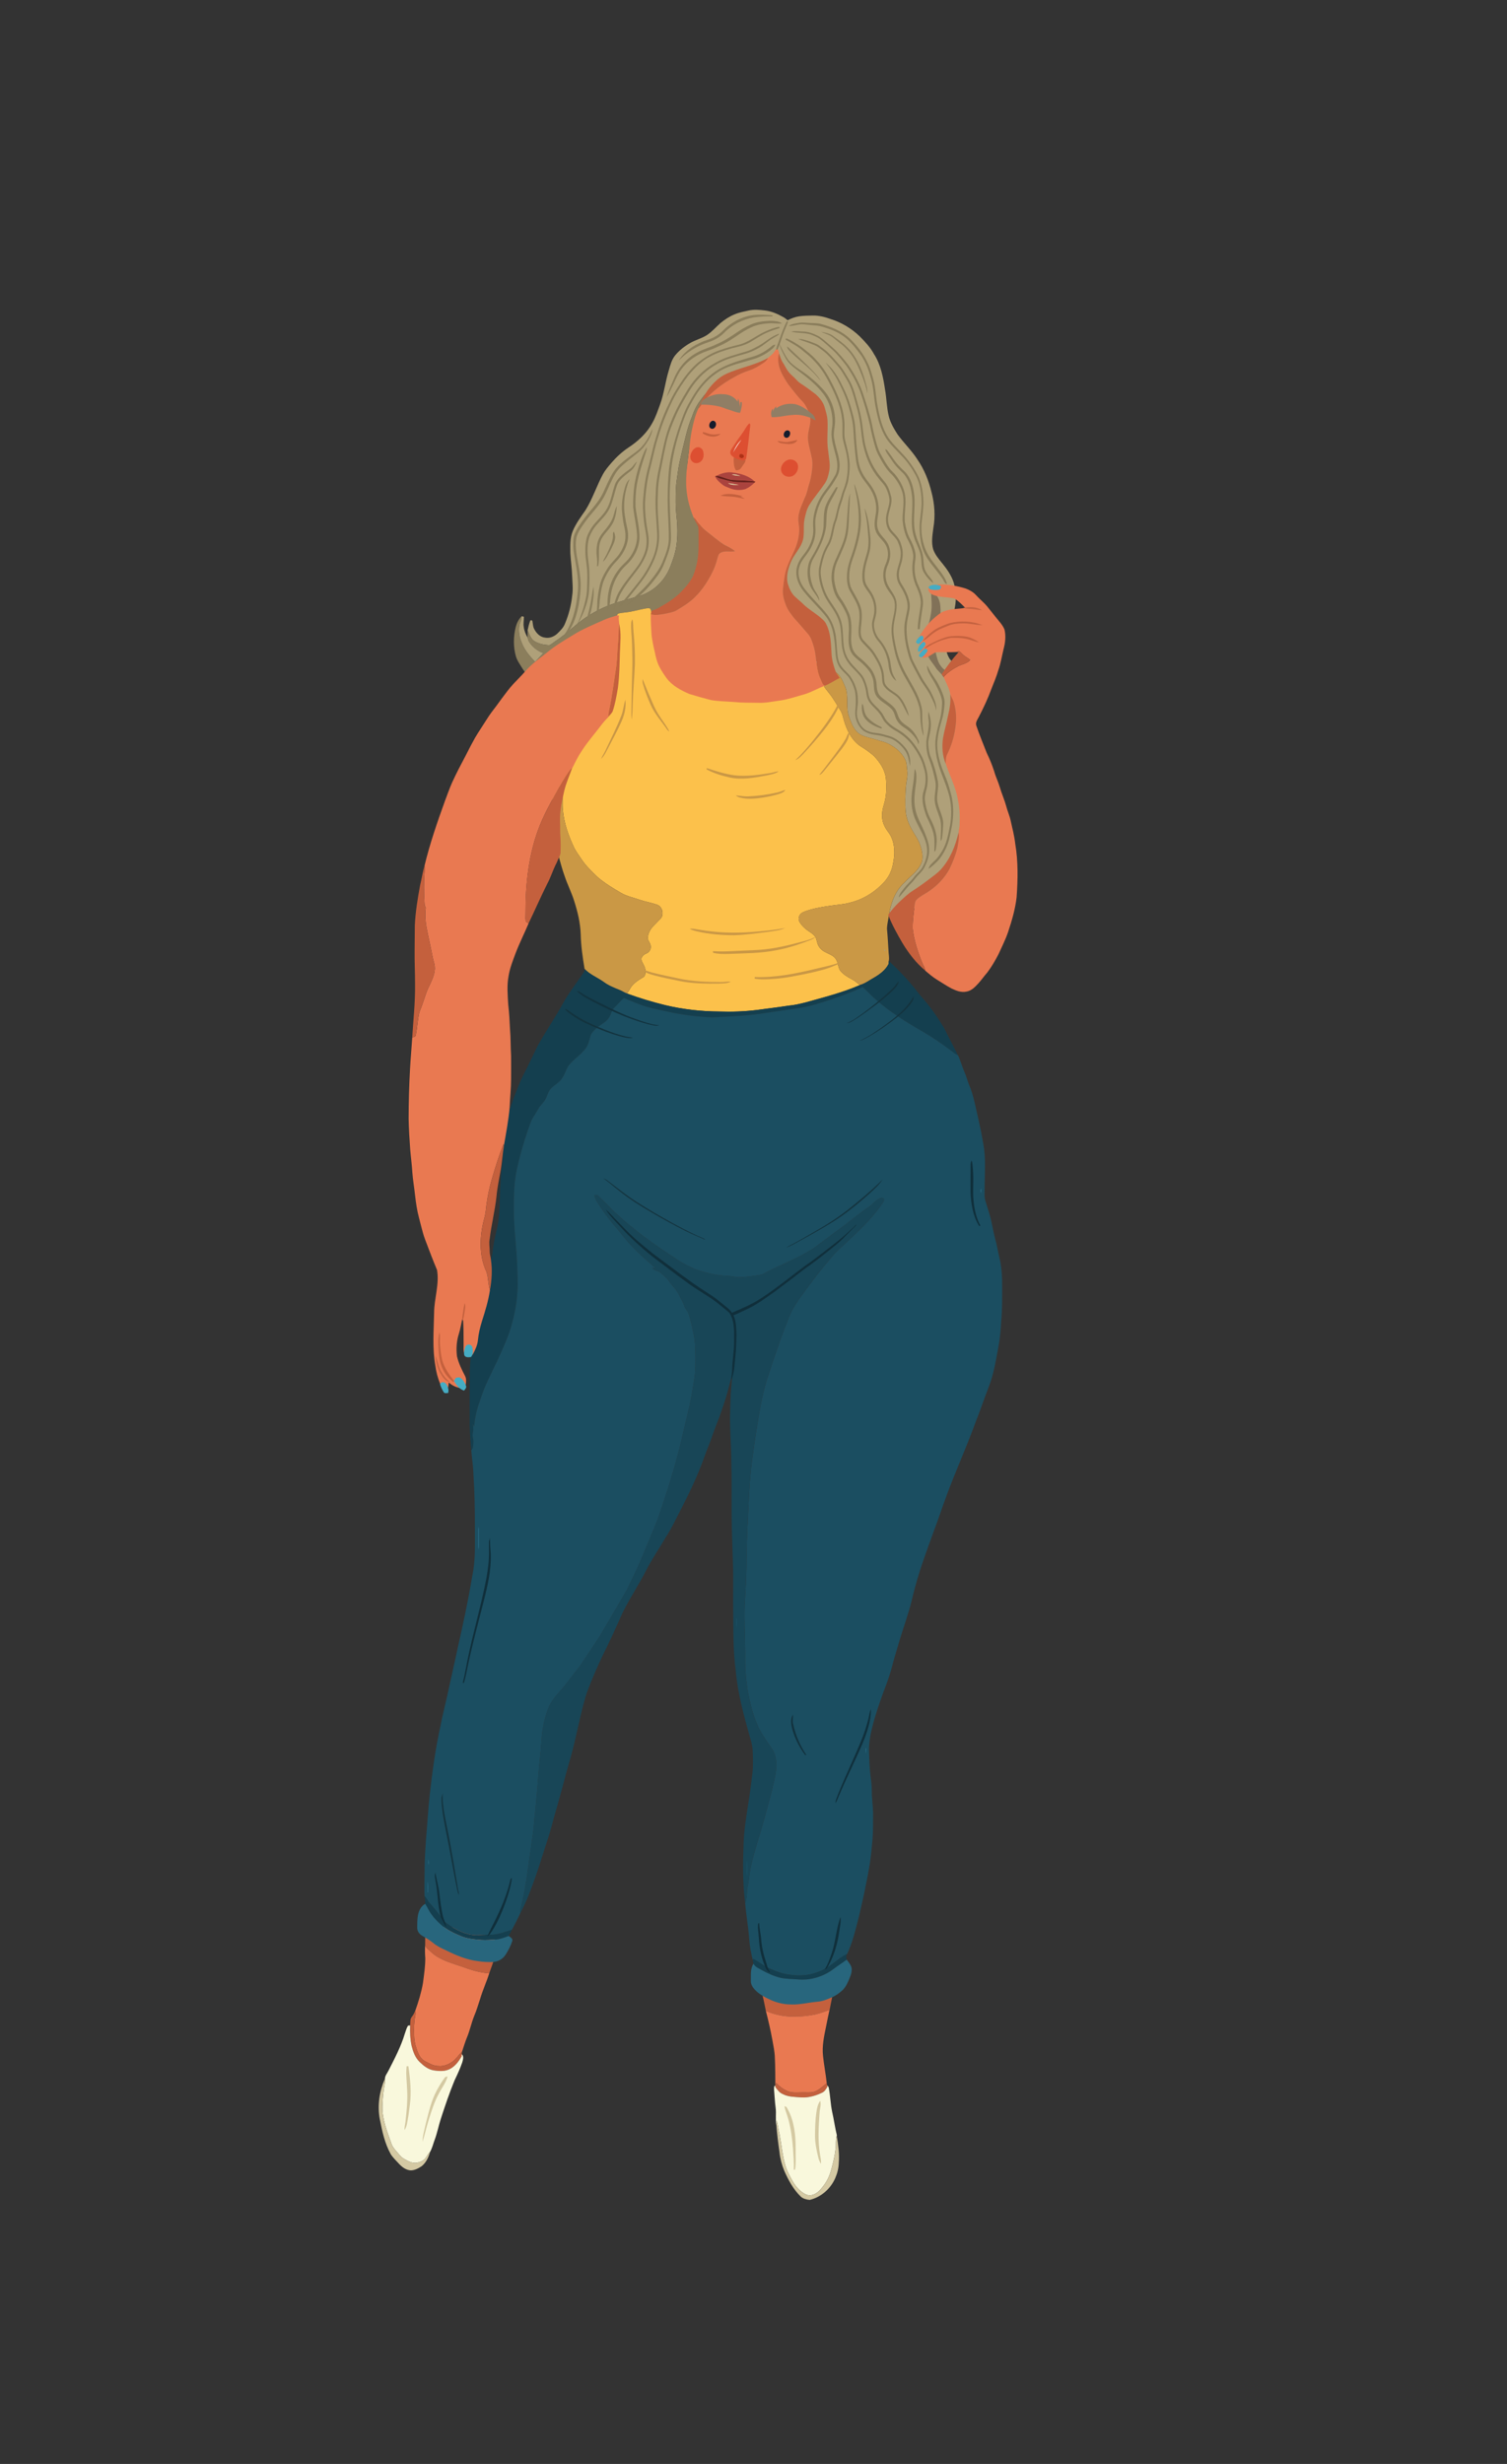 <?xml version="1.0" encoding="utf-8"?>
<!-- Generator: Adobe Illustrator 28.0.0, SVG Export Plug-In . SVG Version: 6.00 Build 0)  -->
<svg version="1.1" xmlns="http://www.w3.org/2000/svg" xmlns:xlink="http://www.w3.org/1999/xlink" x="0px" y="0px"
	 viewBox="0 0 1425.55 2330.45" style="enable-background:new 0 0 1425.55 2330.45;" xml:space="preserve">
<rect x="0" y="0" width="1425.55" height="2330.45" fill="#333333" stroke="none"/>
<style type="text/css">
	.st0{fill:#817158;}
	.st1{fill:#FFFFFF;}
	.st2{fill:#E97951;}
	.st3{fill:#C4603D;}
	.st4{fill:#F9F8DC;}
	.st5{fill:#D4C9A3;}
	.st6{fill:#AFA079;}
	.st7{fill:#8B7E5C;}
	.st8{fill:#FCC14B;}
	.st9{fill:#CA9845;}
	.st10{fill:#143F4F;}
	.st11{fill:#1B4E61;}
	.st12{fill:#28667D;}
	.st13{fill:#184657;}
	.st14{fill:#8A7D5B;}
	.st15{fill:#8C7F5D;}
	.st16{fill:#907E65;}
	.st17{fill:#151C2D;}
	.st18{fill:#DD4F31;}
	.st19{fill:#AF3116;}
	.st20{fill:#AA433E;}
	.st21{fill:#D4C9A2;}
	.st22{fill:#65201C;}
	.st23{fill:#46ACC3;}
	.st24{fill:#C56442;}
	.st25{fill:#C99745;}
	.st26{fill:#C46240;}
	.st27{fill:#C4613E;}
	.st28{fill:#14333E;}
	.st29{fill:#12323E;}
	.st30{fill:#13333E;}
	.st31{fill:#102F3B;}
	.st32{fill:#12313D;}
</style>
<g id="Art">
	<g>
		<g>
			<path class="st0" d="M878.55,557.83c0.36,0.04,1.08,0.14,1.44,0.18c0.3,1.16,0.6,2.32,0.86,3.49c1.17,0.41,2.38,0.73,3.6,1
				c0.93-0.89,2.4-1.81,3.6-0.76c2.14,1.94,2.44,5.07,3.09,7.73c0.51,3.36,1.8,6.79,1.08,10.21c-1.06,2.52-0.93,5.91-3.7,7.3
				c-0.42,3.1-0.26,6.32-1.17,9.35c-0.59,1.54-2.52,1.36-3.83,1.8c-0.22,2.55-0.68,5.08-0.65,7.64c0.36,2.61,1.4,5.07,2.1,7.6
				c1.01,0.22,2.47,0.12,2.89,1.32c1.28,3.59,1.51,7.52,3.23,10.97c0.76,1.44,1.09,3.06,1.44,4.64c1.21,0.33,2.99,0.35,3.38,1.87
				c-0.25,2.91-2.47,5.14-4.58,6.95c-0.3,0.07-0.89,0.2-1.18,0.27c-0.92-0.49-1.83-0.97-2.74-1.45c-0.14-0.37-0.41-1.11-0.54-1.48
				c-1.7-0.45-3.54-1.14-4.55-2.66c-2.61-4.76-6.14-9.51-5.9-15.21c0.74-4.89-0.88-9.88,0.36-14.73c0.22-1.07,1.4-1.38,2.21-1.91
				c0.06-2.88-0.74-5.66-1.08-8.5c-0.93-6.74-0.36-13.58,0.11-20.33c0.28-3.5-0.18-7-0.26-10.5c-0.16-0.99,0.42-1.78,0.97-2.53
				C878.67,559.36,878.61,558.59,878.55,557.83z"/>
			<path class="st1" d="M881.49,617.89c-0.34-2.93-1.93-6.26-0.53-9.04c0.93,2.72,1.7,5.51,2.45,8.3
				C882.76,617.4,882.12,617.64,881.49,617.89z"/>
			<path class="st2" d="M410.74,1823.37c3.41-0.45,6.86-0.53,10.29-0.68c9.9-0.49,19.66,1.78,29.12,4.44
				c5.32,1.59,10.7,3.25,15.56,6.01c2.03,1.17,4.17,2.39,5.57,4.34c1.14,1.52,0.34,3.47-0.18,5.08c-1.05,2.79-2.04,5.61-2.95,8.47
				c-6.8-2.21-13.88-3.48-20.63-5.85c-9.11-3.09-17.9-7.02-26.76-10.74c-3.83-1.51-7.68-3.23-11.84-3.51
				c-2.37-0.15-4.64-0.93-6.81-1.84c0.25-0.82,0.15-1.98,1.12-2.29C405.73,1825.65,407.93,1823.74,410.74,1823.37z"/>
			<path class="st3" d="M402.1,1829.08c2.17,0.92,4.43,1.69,6.81,1.84c4.16,0.28,8.01,2,11.84,3.51
				c8.86,3.73,17.65,7.65,26.76,10.74c6.76,2.37,13.83,3.65,20.63,5.85c-1.72,5.16-3.49,10.3-5.37,15.41
				c-9.1-0.57-17.84-3.39-26.34-6.52c-7.88-2.7-16.05-4.94-23.18-9.39c-3.37-2.05-6.14-4.89-9.04-7.51
				c-0.99-0.85-1.73-1.96-2.05-3.22C402.18,1836.22,402.29,1832.64,402.1,1829.08z"/>
			<path class="st2" d="M402.29,1852.06c-0.32-4.09-0.45-8.18-0.12-12.27c0.31,1.26,1.06,2.36,2.05,3.22
				c2.9,2.63,5.67,5.46,9.04,7.51c7.13,4.45,15.3,6.7,23.18,9.39c8.5,3.13,17.24,5.96,26.34,6.52c-2.58,8.22-6.28,16.04-8.65,24.34
				c-1.8,5.32-3.31,10.76-5.55,15.93c-2.68,6.61-4.05,13.67-6.81,20.25c-1.8,4.37-3.12,8.92-4.64,13.36
				c-3.15,3.12-5.47,7.06-9.13,9.65c-3.8,2.71-8.4,4.59-13.15,4.09c-4.67,0.12-8.69-2.51-12.74-4.45c-4.44-2.31-6.6-7.17-8.02-11.71
				c-1.56-4.27-2.31-8.79-2.38-13.31c-0.15-5.77-0.14-11.58,1-17.25c0.42-1.84,0.5-3.75,0.13-5.59c3.06-8.61,5.75-17.39,7.3-26.41
				C401.12,1867.61,402.31,1859.86,402.29,1852.06z"/>
			<path class="st2" d="M780.73,1877.68c2.4-0.25,4.77-1.32,7.19-0.89c2.42,1.13,0.72,4.25,0.6,6.21l-0.22,0.04
				c-4.68,0.81-9.18,2.35-13.81,3.33c-8.07,1.96-16.24,3.53-24.5,4.33c-5.31,0.63-10.35-1.6-15.34-3.04
				c-4.63-1.46-9.26-2.91-13.84-4.51c0.16-0.9,0.34-1.78,0.53-2.63c0.29,0.04,0.86,0.12,1.15,0.15c0.14,0.36,0.4,1.06,0.53,1.42
				c5.91-2.64,12.49-3.04,18.87-3.27C754.83,1878.42,767.82,1879.04,780.73,1877.68z"/>
			<path class="st3" d="M774.49,1886.37c4.61-1.05,9.13-2.52,13.81-3.33c-1.1,5.98-2.37,11.92-3.54,17.89l-0.08,0.02
				c-4.45,1.51-8.77,3.41-13.4,4.31c-8.76,2.05-17.82,2.39-26.77,1.75c-6.92-0.61-13.72-2.29-20.07-5.12
				c-0.99-4.52-1.73-9.09-2.89-13.57c-0.44-1.7-0.6-3.46-0.74-5.18c4.58,1.59,9.21,3.04,13.84,4.51c4.99,1.44,10.03,3.67,15.34,3.04
				C758.25,1889.9,766.38,1888.2,774.49,1886.37z"/>
			<path class="st2" d="M771.28,1905.26c4.61-0.99,8.96-2.8,13.4-4.31c-1.13,5.43-2.39,10.82-3.38,16.28
				c-1.85,8.95-3.79,18.06-2.77,27.24c0.89,8.67,2.61,17.23,3.52,25.9c-4.05,3.09-7.78,6.99-12.81,8.45
				c-3.32,0.57-6.71,0.15-10.05,0.26c-4.86-0.06-9.96,0.73-14.55-1.3c-3.92-1.81-7.46-4.46-10.37-7.64
				c-0.25,0.77-0.39,1.68-0.83,2.44c-0.12-8.82,0.02-17.65-0.47-26.46c-0.16-5.69-1.39-11.28-2.39-16.85
				c-1.66-9.21-3.81-18.32-6.12-27.38c6.35,2.82,13.15,4.5,20.07,5.12C753.45,1907.65,762.48,1907.14,771.28,1905.26z"/>
			<path class="st3" d="M389.68,1907.38c1.42-1.65,2.2-3.71,3.17-5.63c0.37,1.84,0.3,3.75-0.13,5.59c-1.14,5.67-1.16,11.49-1,17.25
				c0.07,4.53,0.82,9.04,2.38,13.31c1.41,4.54,3.58,9.39,8.02,11.71c4.05,1.94,8.07,4.57,12.74,4.45c4.75,0.49,9.35-1.38,13.15-4.09
				c3.66-2.59,5.98-6.53,9.13-9.65c-0.14,0.84-0.25,1.7-0.33,2.58c-0.02,0.49-0.07,1.48-0.1,1.97c-2.75,4.86-6.3,9.65-11.45,12.14
				c-4.67,2.32-10.11,1.92-15.11,1.14c-5.31-0.89-9.62-4.41-13.34-8.07c-4.07-3.97-6.03-9.51-7.41-14.9
				c-1.41-6.41-1.65-13.01-1.4-19.54C388.24,1912.87,387.71,1909.67,389.68,1907.38z"/>
			<path class="st4" d="M382.99,1923.36c0.93-2.53,1.53-5.23,3.01-7.5c0.5-0.05,1.5-0.16,2-0.21c-0.25,6.53-0.01,13.13,1.4,19.54
				c1.38,5.39,3.34,10.93,7.41,14.9c3.73,3.65,8.03,7.18,13.34,8.07c5,0.78,10.43,1.18,15.11-1.14c5.15-2.49,8.69-7.29,11.45-12.14
				c0.02-0.49,0.07-1.48,0.1-1.97c2.26,1.97,1.13,5.25,0.47,7.72c-1.99,5.78-4.56,11.34-7.21,16.85
				c-4.96,11.98-9.09,24.29-13.1,36.62c-2.11,6.45-3.33,13.16-5.71,19.53c-1.48,3.9-2.39,8.09-4.46,11.72
				c-1.52,1.54-2.74,3.33-3.86,5.18c-1.78,2.91-5.18,4.32-8.37,5.02c-4.55,0.84-8.79-1.58-12.56-3.79
				c-2.99-1.69-4.87-4.65-7.13-7.12c-1.9-2.11-3.71-4.39-4.61-7.12c-3.96-11.42-8.86-22.99-8.47-35.32c0.17-7,0.73-14.01,2.09-20.89
				c0.38-1.77,0.34-3.58,0.26-5.36c0.1-2.83,2.19-5.07,3.35-7.53C373.28,1947.03,379.33,1935.65,382.99,1923.36z"/>
			<path class="st5" d="M364.15,1965.95c0.07,1.78,0.12,3.59-0.26,5.36c-1.36,6.87-1.92,13.88-2.09,20.89
				c-0.39,12.33,4.51,23.9,8.47,35.32c0.9,2.73,2.71,5,4.61,7.12c2.26,2.47,4.14,5.43,7.13,7.12c3.78,2.21,8.01,4.63,12.56,3.79
				c3.2-0.71,6.59-2.12,8.37-5.02c1.13-1.85,2.34-3.64,3.86-5.18c-1.39,5.02-3.76,10.12-7.9,13.45c-3.07,2.03-6.54,3.95-10.32,3.98
				c-4.55-0.24-8.35-3.16-11.31-6.4c-2.61-2.93-5.57-5.59-7.65-8.93c-5.66-10.15-8.1-21.66-10.3-32.96
				C356.76,1991.52,358.92,1977.98,364.15,1965.95z"/>
			<path class="st3" d="M734.26,1970.15c2.91,3.18,6.45,5.83,10.37,7.64c4.59,2.04,9.7,1.24,14.55,1.3
				c3.34-0.11,6.73,0.31,10.05-0.26c5.03-1.46,8.76-5.36,12.81-8.45c0.14,0.66,0.28,1.35,0.41,2.05c0.05,0.3,0.14,0.9,0.18,1.2
				c-1.15,2.26-2.61,4.56-5,5.68c-6.09,2.96-12.85,4.87-19.67,4.46c-5.87-0.52-12.05-0.3-17.41-3.12c-3.17-1.23-5.11-4.11-7.11-6.66
				c-0.01-0.35-0.01-1.05-0.01-1.4C733.86,1971.82,734,1970.91,734.26,1970.15z"/>
			<path class="st4" d="M732.19,1976.23c0.09-1.25-0.39-3.28,1.24-3.64c0.01,0.35,0.01,1.05,0.01,1.4c2,2.56,3.93,5.44,7.11,6.66
				c5.36,2.83,11.54,2.61,17.41,3.12c6.82,0.41,13.58-1.5,19.67-4.46c2.39-1.12,3.85-3.42,5-5.68c-0.04-0.3-0.13-0.9-0.18-1.2
				c0.71,0.61,1.44,1.31,1.56,2.33c1.4,7.47,1.59,15.13,3.14,22.58c1.73,7.39,2.66,14.93,4.5,22.3l-0.14,0.49
				c-1.25,3.9-0.53,8.04-1.05,12.06c-0.73,6.38-2.21,12.65-3.84,18.86c-1.43,5.54-3.65,10.96-7.09,15.57
				c-2.37,3.17-4.87,6.46-8.45,8.33c-2.85,1.62-6.55,1.86-9.45,0.24c-5.24-2.74-9.16-7.45-12.04-12.52
				c-2.34-4.34-4.81-8.65-6.33-13.35c-3.07-9.76-3.84-20.04-5.72-30.05c-1.21-4.55-1.57-9.28-2.92-13.78
				c-0.12,1.53-0.2,3.07-0.18,4.64c-1.1-5.5,0.02-11.12-0.74-16.64C732.92,1987.76,732.73,1981.98,732.19,1976.23z"/>
			<path class="st5" d="M734.62,2005.49c1.35,4.5,1.72,9.23,2.92,13.78c1.88,10.01,2.65,20.28,5.72,30.05
				c1.52,4.7,4,9.01,6.33,13.35c2.88,5.07,6.8,9.78,12.04,12.52c2.9,1.62,6.6,1.38,9.45-0.24c3.58-1.88,6.08-5.16,8.45-8.33
				c3.44-4.61,5.66-10.03,7.09-15.57c1.62-6.21,3.1-12.48,3.84-18.86c0.52-4.01-0.2-8.16,1.05-12.06c1.36,8.45,2.67,17.02,1.91,25.6
				c-0.12,4.93-1.34,9.82-3.31,14.34c-4.35,10.06-13.47,18.11-24.21,20.62c-2.99-0.31-6.21-1.05-8.46-3.18
				c-7.03-6.79-11.69-15.54-15.59-24.38c-2.32-5.65-3.87-11.6-4.49-17.68c-1.22-8.41-2.3-16.84-2.93-25.31
				C734.42,2008.56,734.5,2007.02,734.62,2005.49z"/>
		</g>
		<g>
			<path class="st6" d="M707.94,293.75c5.14-1.19,10.48-0.73,15.67-0.1c6.03,0.68,11.69,3.12,16.95,6.04
				c1.62,0.87,3.09,1.98,4.49,3.17c3.49-1.7,7.15-3.12,11.01-3.7c4.29-0.59,8.63-0.61,12.96-0.69c5.76-0.11,11.41,1.39,16.8,3.31
				c10.23,3.22,19.64,8.87,27.37,16.3c5.04,5.07,10.05,10.32,13.48,16.66c6.53,10.04,8.77,22.05,10.54,33.69
				c1.49,8.26,1.5,16.74,3.47,24.92c1.5,6.35,4.86,12.04,8.33,17.48c5.88,8.16,13.28,15.14,18.73,23.63
				c6.52,9.39,10.83,20.2,13.49,31.29c2.87,10.91,3.66,22.44,1.7,33.58c-0.85,6.68-2.13,13.69-0.15,20.29
				c1.81,5.08,5.36,9.27,8.73,13.39c4.37,5.36,8.39,11.18,10.59,17.79c2.69,8.8,2.7,18.36,0.4,27.25
				c-1.02,4.84-2.27,9.68-4.38,14.17c-0.63,1.32-2.88,0.82-2.84-0.63c-0.09-1.82,0.21-3.63,0.42-5.43c-0.6,0.57-1.13,1.19-1.64,1.83
				c0.01-1.39,0.02-2.77,0.02-4.16c-1.97,6.71-5.44,12.99-6.51,19.98c0.38-0.1,1.12-0.3,1.49-0.39c-0.46,1.41-0.82,2.85-1.14,4.29
				c0.66,0.29,1.32,0.58,1.98,0.88c-0.14,1.55-0.39,3.08-0.71,4.61c0.44,0.55,0.87,1.11,1.32,1.68c-0.47-1.92,1.37-4.75,3.33-2.95
				c1.4,3.18,1.92,6.72,3.69,9.76c1.22,2.63,3.77,4.32,4.99,6.95c0.41-0.14,1.22-0.42,1.63-0.57c-0.15,0.68,0.22,1.79-0.67,2.08
				c-1.12,0.41-2.23-0.13-3.26-0.51c-0.33,0.94-0.26,2.35-1.5,2.59c-0.44-0.04-1.33-0.12-1.77-0.15c0.37,1.08,0.59,3.16-1.16,2.89
				c-4.53-2.26-7.62-6.83-9.07-11.61c-2.26-8.06-4.07-16.76-1.49-24.97c2.72-8.09,5.31-16.59,4.27-25.23
				c-0.3-4.41-1.9-8.8-5.32-11.74c0.35-0.75,0.6-1.54,0.77-2.35c-1.41-0.13-2.8-0.23-4.2-0.34c0.06,7.05,1.21,14.16-0.02,21.18
				c-0.84,4.53-1.56,9.19-3.68,13.34c-1.01,2.05-2.17,4.08-2.69,6.34c-0.74,3.46-0.39,7.06,0.49,10.46
				c1.14,4.67,2.07,9.56,4.77,13.64c1.68,2.56,3.7,4.91,5.34,7.51c1.94,3.12,4.97,5.31,7.08,8.29c2.32,3.39,5.46,6.13,7.54,9.7
				c2.3,3.35,2.71,7.49,4.05,11.24c2.64,7.38,4.19,15.11,5.1,22.88c1.07,9.59,1.35,19.26,2.71,28.82c2.62,18.22,5.52,36.4,7.51,54.7
				c0.84,7.94,2.67,15.94,1.35,23.94c-0.89,8.07-3.76,15.73-7.23,23.02c-8.21,17.95-22.06,33.87-40.22,42.14
				c-3.9,1.43-7.64,3.44-11.77,4.16c-3.54,0.64-7.09,1.25-10.51,2.37c-3.31,1.11-6.83,1.75-9.8,3.7
				c1.81-11.48,5.77-23.37,14.69-31.32c5.26-5.81,12.2-10.27,15.66-17.54c2.61-5.16,1.35-11.15-0.18-16.43
				c-1.6-5.63-5.08-10.4-7.94-15.43c-3.11-5.34-5.58-11.2-6.19-17.39c-0.77-7.76-0.42-15.57,0.09-23.33
				c0.3-5.34,2.04-10.6,1.27-15.97c-0.45-2.87-0.36-5.82-1.19-8.61c-2.54-6.36-7.57-11.44-13.44-14.84
				c-4.93-3.43-10.96-4.39-16.56-6.2c-4.73-1.49-9.83-2.24-14.07-4.96c-5.24-3.63-7.49-9.97-9.59-15.7
				c-3.63-9.23-0.07-19.59-3.83-28.79c-2.13-4.88-4.04-10.3-8.53-13.54c-3.12-2.12-6.28-4.21-9.76-5.69
				c-0.01-1.47,0.31-3.42-1.3-4.19c-1.4-0.98-2.75,0.38-3.93,1.03c-6.25-3.47-12.7-6.75-19.66-8.51c-2.05-0.69-4.17-1.4-6.37-1.16
				c-12.61,1.32-25.24-0.99-37.47-3.89c-4.73-1.09-9.33-2.67-13.78-4.59c-4.91-2.15-10.06-3.7-14.85-6.11
				c-3.7-1.84-7.24-4.03-11.15-5.41c-6.68-2.29-13.27-4.82-19.96-7.07c-6.7-2.29-12.99-5.87-20.03-7.1
				c-5.13-1.16-11.19-0.64-15.1-4.81c3.81-0.78,7.28-2.71,10.29-5.14c3.22-2.88,7.24-4.62,10.44-7.54c0.91,0.5,1.81,1.04,2.8,1.36
				c1.67-0.8,1.91-2.86,2.79-4.3c1.21-2.77,3.96-4.24,6.2-6.05c1.44-1.11,2.04-2.9,2.99-4.38c0.97-1.63,2.62-2.82,3.25-4.65
				c2.41-6.95,3.36-14.27,4.62-21.47c2.66-6.6,2.83-13.9,2.21-20.9c-0.25-3.26-2.38-5.9-3.23-8.98c-1.81-6.32-4.05-12.51-5.67-18.88
				c-1.67-6.15-2.91-12.41-4.69-18.52c-0.64-4.17-0.16-8.42-0.09-12.62c0.87-6.83,1.12-13.74,2.34-20.52
				c1.24-7.02,2.7-14,4.35-20.93c1.14-5.37,2.21-10.85,4.44-15.89c2.53-5.08,5.31-10.07,8.74-14.6c0.93-1.24,1.38-2.74,1.85-4.2
				c-0.26-0.15-0.77-0.44-1.03-0.58c-3.36,2.64-5.69,6.25-8.24,9.62c-3.26,4.47-5.69,9.49-7.39,14.75
				c-4.6,10.86-6.79,22.5-9.68,33.89c-1.37,6.11-2.9,12.19-3.65,18.41c-0.63,5.33-1.72,10.61-1.88,15.99
				c-0.28,8.21-0.4,16.44,0.46,24.62c1.54,13.09,1.67,26.68-2.33,39.37c-2.07,6.07-4.04,12.27-7.54,17.7
				c-5.66,9.14-14.55,16.3-24.88,19.4c-11.66,3.53-23.6,6.31-34.73,11.35c-8.66,4.02-16.85,9.09-24.25,15.13
				c-5.74,4.71-11.26,9.7-17.29,14.06c-2.19,1.5-4.4,2.98-6.51,4.59c-1.05,0.71-2.13,1.67-3.49,1.47
				c-4.69-0.31-9.47-1.32-13.49-3.86c-3.49-2.32-4.47-6.63-6.22-10.18c0.64-3.12,1.41-6.24,2.55-9.22c0.75-0.5,1.4-0.41,1.95,0.28
				c0.53,2.51,0.44,5.19,1.65,7.53c2.04,4.1,5.69,7.96,10.5,8.35c4.14,0.77,8.3-0.95,11.33-3.7c2.82-2.79,5.83-5.6,7.29-9.39
				c3.62-8.45,5.96-17.47,6.89-26.62c0.93-5.9,0.24-11.88,0.01-17.82c-0.22-7.4-1.3-14.75-1.73-22.13
				c-0.1-7.14-0.5-14.58,2.33-21.32c2.98-7.01,7.54-13.18,11.88-19.39c6.79-10.82,10.62-23.14,16.69-34.33
				c2.14-3.86,5.05-7.19,7.88-10.54c4.75-5.52,10.13-10.52,16.2-14.57c9.16-5.99,17.49-13.74,22.69-23.47
				c3.01-5.32,4.92-11.15,7.05-16.85c3.97-10.67,5.1-22.1,8.48-32.94c1.4-4.91,2.74-10.05,6.07-14.06
				c3.92-4.74,8.87-8.57,14.19-11.61c4.97-2.84,10.65-4.22,15.51-7.28c4.91-3.17,8.71-7.69,13.06-11.52
				c4.03-3.31,8.43-6.25,13.29-8.19C699.01,295.52,703.54,294.77,707.94,293.75z"/>
			<path class="st7" d="M670.2,369.79c0.26,0.14,0.77,0.43,1.03,0.58c-0.47,1.46-0.92,2.96-1.85,4.2c-3.43,4.53-6.21,9.52-8.74,14.6
				c-2.23,5.05-3.3,10.52-4.44,15.89c-1.65,6.93-3.12,13.91-4.35,20.93c-1.22,6.78-1.47,13.69-2.34,20.52
				c-0.07,4.19-0.55,8.45,0.09,12.62c1.78,6.11,3.02,12.37,4.69,18.52c1.62,6.38,3.85,12.56,5.67,18.88
				c0.85,3.07,2.98,5.72,3.23,8.98c0.61,7,0.44,14.3-2.21,20.9c-1.27,7.2-2.21,14.52-4.62,21.47c-0.63,1.83-2.28,3.02-3.25,4.65
				c-0.95,1.49-1.55,3.27-2.99,4.38c-2.24,1.81-4.99,3.28-6.2,6.05c-0.88,1.45-1.13,3.5-2.79,4.3c-1-0.33-1.89-0.87-2.8-1.36
				c-3.2,2.91-7.22,4.66-10.44,7.54c-3.01,2.43-6.47,4.36-10.29,5.14c-0.35,0.08-1.04,0.25-1.39,0.33
				c-0.49-1.19-0.36-3.02-1.75-3.57c-1.36-0.26-2.74,0.04-4.08,0.26c-6,1.15-11.89,2.86-17.98,3.55c-2.61,0.44-5.35,0.35-7.83,1.32
				c-1.45,1.24-0.53,3.18-0.38,4.76c-6.06,1.48-11.98,3.54-17.67,6.09c-1.76,1-3.73-0.79-5.49,0.17
				c-6.07,2.91-11.77,6.54-17.47,10.14c-7.96,5.08-16.07,10-23.44,15.93c-4.01,3.2-8.06,6.35-11.82,9.84
				c0.81,1.33,2.87,2.65,2.09,4.39c-1.23,2.13-3.7-0.12-5.53,0.04c-3.19,0.54-4.78,3.65-6.78,5.83c-2.8-3.31-4.88-7.13-7.22-10.75
				c-1.14-1.83-2.07-3.79-2.75-5.84c-2.67-9.17-2.56-19.03-0.18-28.25c0.95-3.66,2.75-7.13,5.41-9.84c0.38,2.91-1.43,5.44-1.92,8.23
				c-1.14,5.85,0.06,11.94,2.42,17.34c2.64,6.72,7.51,12.22,12.35,17.46c2.6-2.71,5.16-5.47,7.73-8.2
				c-5.65-2.13-10.68-6.04-13.71-11.31c-0.57-1.06-0.8-2.26-1.06-3.42c-0.07-2.32-0.14-4.64-0.05-6.96
				c1.75,3.55,2.72,7.86,6.22,10.18c4.01,2.53,8.8,3.55,13.49,3.86c1.37,0.2,2.45-0.76,3.49-1.47c2.12-1.61,4.32-3.09,6.51-4.59
				c6.03-4.35,11.55-9.35,17.29-14.06c7.4-6.04,15.59-11.11,24.25-15.13c11.13-5.04,23.08-7.82,34.73-11.35
				c10.34-3.1,19.23-10.27,24.88-19.4c3.5-5.43,5.48-11.63,7.54-17.7c4-12.69,3.87-26.28,2.33-39.37
				c-0.85-8.18-0.74-16.42-0.46-24.62c0.17-5.38,1.25-10.66,1.88-15.99c0.75-6.22,2.27-12.31,3.65-18.41
				c2.88-11.39,5.08-23.03,9.68-33.89c1.7-5.26,4.13-10.28,7.39-14.75C664.51,376.04,666.84,372.43,670.2,369.79z"/>
			<path class="st8" d="M610.37,575.6c1.34-0.24,2.72-0.52,4.08-0.26c1.4,0.55,1.27,2.39,1.75,3.57c0.35-0.09,1.04-0.25,1.39-0.33
				c3.91,4.17,9.97,3.65,15.1,4.81c7.04,1.23,13.32,4.8,20.03,7.1c6.69,2.25,13.28,4.78,19.96,7.07c3.91,1.38,7.45,3.57,11.15,5.41
				c4.79,2.42,9.95,3.97,14.85,6.11c4.45,1.92,9.05,3.5,13.78,4.59c12.24,2.9,24.86,5.2,37.47,3.89c2.19-0.23,4.32,0.47,6.37,1.16
				c6.36,3.53,12.87,6.8,19.63,9.5c-0.9,2.86,0.06,5.74,0.88,8.48c1,3.2,0.9,6.62,1.73,9.86c0.78,3.63,3.72,6.14,5.75,9.08
				c4.17,5.05,7.21,10.89,10.74,16.38c1.73,2.71,2.34,5.9,3.2,8.95c2.67,9.53,7.36,19.21,15.81,24.87
				c4.56,2.69,8.85,5.83,12.84,9.31c5.4,5.84,10.26,12.84,11.12,20.97c0.85,8.23,0.6,16.69-1.82,24.66
				c-1.44,4.51-2.22,9.32-1.53,14.06c0.66,4.4,2.8,8.43,5.44,11.96c5.1,6.44,6.38,15.09,5.77,23.07
				c-0.75,5.82-1.65,11.79-4.42,17.04c-1.98,3.97-4.85,7.41-8.07,10.43c-8.24,7.92-18.49,13.91-29.68,16.46
				c-6.11,1.73-12.5,1.89-18.73,2.94c-8.08,1.14-16.19,2.54-23.86,5.41c-1.27,0.5-2.55,1.08-3.54,2.04c-2.12,2-2.65,5.52-1.09,8.01
				c2.14,3.49,5.17,6.41,8.61,8.61c2.27,1.54,4.72,3.04,6.27,5.38c1.37,2.61,1.43,5.71,2.86,8.31c1.62,3.02,4.45,5.21,7.53,6.59
				c3.41,1.7,7.47,3.07,9.31,6.7c2.11,3.4,1.56,7.92,4.32,10.97c2.99,3.31,6.9,5.6,10.8,7.65c2.67,1.37,4.83,3.52,7.29,5.23
				c-16.48,7.19-33.98,11.55-51.23,16.41c-5.43,1.42-10.92,2.61-16.51,3.14c-9.66,1.48-19.36,2.66-29.04,3.97
				c-12,1.52-24.13,1.94-36.22,1.54c-17.16-0.09-34.33-2.02-51.03-5.98c-12.3-3.03-24.46-6.66-36.35-11.05
				c1.7-2.13,2.83-4.62,4.37-6.85c2.95-3.51,6.76-6.17,10.73-8.4c2.55-1.3,2.5-4.55,2.28-7.01c-0.22-3.82-3.38-6.66-3.86-10.4
				c0.41-2.3,2.24-4.11,4.35-4.99c2.55-0.95,4.6-3.25,4.59-6.07c0.3-3.01-1.92-5.32-2.87-7.99c0.06-4.67,2.29-9.15,5.62-12.37
				c1.99-1.91,3.81-4,5.76-5.95c4.69-3.66,2.89-12.35-2.75-14.07c-5.36-1.85-11-2.73-16.36-4.59c-5.85-2.08-12.09-3.26-17.49-6.47
				c-7.67-4.43-15.27-9.09-22.04-14.82c-5.39-5.28-11.01-10.44-15.18-16.77c-2.51-3.87-5.43-7.5-7.39-11.7
				c-5.16-11.04-9.31-22.74-10.4-34.95c-0.66-5.96,0.22-11.99-0.7-17.93c-0.3-1.76-1.51-3.5-3.3-3.93
				c-1.14-0.15-2.29-0.06-3.42-0.02c5.48-20.73,17.11-38.99,27.48-57.51c6.46-11.43,12-23.38,16.58-35.67
				c3.92-11.45,6.57-23.35,8.13-35.35c3.66-9.81,6.96-20.04,6.99-30.61c-0.15-1.57-1.07-3.52,0.38-4.76
				c2.48-0.97,5.23-0.89,7.83-1.32C598.48,578.46,604.35,576.69,610.37,575.6z"/>
			<path class="st6" d="M493.33,582.97c0.79-0.14,1.54,0.1,2.25,0.44c0.07,3.15-0.68,6.3-0.14,9.43c0.41,3.65,1.81,7.1,3.7,10.22
				c0.26,1.16,0.49,2.35,1.06,3.42c3.03,5.27,8.06,9.18,13.71,11.31c-2.58,2.73-5.13,5.48-7.73,8.2
				c-4.84-5.23-9.7-10.74-12.35-17.46c-2.35-5.4-3.56-11.49-2.42-17.34C491.9,588.41,493.71,585.89,493.33,582.97z"/>
			<path class="st1" d="M644.67,583.19c12.65,1.46,25.04,4.47,37.55,6.72c13.53,2.45,27,5.4,40.03,9.82
				c10.7,3.42,21.14,7.73,30.75,13.59c-2.16-0.01-4.31,0.33-6.47,0.38c-5.58-3.05-10.75-6.79-16.43-9.65
				c-4.81-2.37-9.91-4.19-15.2-5.1c-15.02-2.68-30.15-4.7-45.25-6.82c-3.04-0.6-5.84-2.02-8.78-2.96
				C655.42,587.32,649.98,585.42,644.67,583.19z"/>
			<path class="st6" d="M566.5,591.31c5.69-2.55,11.61-4.61,17.67-6.09c-0.03,10.57-3.33,20.81-6.99,30.61
				c-4.28,10.16-10.08,20.07-18.92,26.91c-4.65,3.44-9.78,6.46-15.37,8.08c-8.37,2.24-17.92,4.04-25.93-0.33
				c-6.68-3.65-13.51-7.38-18.9-12.86c2-2.18,3.59-5.29,6.78-5.83c1.83-0.16,4.3,2.08,5.53-0.04c0.77-1.74-1.28-3.06-2.09-4.39
				c3.76-3.49,7.81-6.64,11.82-9.84c7.37-5.93,15.48-10.85,23.44-15.93c5.69-3.6,11.39-7.22,17.47-10.14
				C562.78,590.53,564.74,592.32,566.5,591.31z"/>
			<path class="st8" d="M669.66,592.12c15.11,2.12,30.23,4.14,45.25,6.82c5.29,0.92,10.39,2.74,15.2,5.1
				c5.68,2.86,10.85,6.6,16.43,9.65c-10.58,0.96-21.17-1.03-31.48-3.27c-5.24-1.11-10.36-2.74-15.27-4.88
				c-4.9-2.13-10.06-3.66-14.8-6.15c-3.79-1.97-7.46-4.22-11.53-5.61C672.14,593.34,670.87,592.79,669.66,592.12z"/>
			<path class="st1" d="M756.3,618.71c6.97,1.76,13.42,5.04,19.66,8.51c1.48,0.84,2.93,1.73,4.37,2.66
				c-1.48-0.53-2.95-1.09-4.4-1.67C769.17,625.51,762.66,622.24,756.3,618.71z"/>
			<path class="st9" d="M775.96,627.22c1.17-0.65,2.53-2.01,3.93-1.03c1.61,0.77,1.3,2.72,1.3,4.19c3.48,1.48,6.65,3.57,9.76,5.69
				c4.49,3.24,6.4,8.66,8.53,13.54c3.76,9.2,0.2,19.56,3.83,28.79c2.1,5.73,4.35,12.07,9.59,15.7c4.24,2.72,9.34,3.47,14.07,4.96
				c5.6,1.81,11.63,2.77,16.56,6.2c5.87,3.4,10.9,8.48,13.44,14.84c0.83,2.79,0.73,5.75,1.19,8.61c0.76,5.37-0.98,10.64-1.27,15.97
				c-0.5,7.77-0.85,15.57-0.09,23.33c0.61,6.2,3.08,12.06,6.19,17.39c2.85,5.03,6.33,9.8,7.94,15.43
				c1.54,5.28,2.79,11.27,0.18,16.43c-3.46,7.26-10.4,11.72-15.66,17.54c-8.92,7.95-12.88,19.84-14.69,31.32
				c-0.52,4.2-1.72,8.34-1.7,12.6c0.68,7.24,1.08,14.52,1.49,21.78c0.13,2.73,0.76,5.47,0.23,8.2c-0.14,1.08-0.24,2.16-0.34,3.26
				c-2.84,5.45-7.86,9.25-13.04,12.32c-4.63,2.5-8.83,5.87-13.97,7.33c-2.45-1.71-4.61-3.85-7.29-5.23
				c-3.9-2.06-7.81-4.35-10.8-7.65c-2.76-3.05-2.21-7.57-4.32-10.97c-1.84-3.63-5.9-5-9.31-6.7c-3.09-1.38-5.91-3.57-7.53-6.59
				c-1.43-2.6-1.49-5.7-2.86-8.31c-1.55-2.34-4-3.84-6.27-5.38c-3.44-2.21-6.47-5.12-8.61-8.61c-1.56-2.49-1.03-6.01,1.09-8.01
				c1-0.96,2.27-1.54,3.54-2.04c7.67-2.87,15.78-4.27,23.86-5.41c6.23-1.05,12.62-1.21,18.73-2.94
				c11.19-2.55,21.44-8.54,29.68-16.46c3.22-3.02,6.09-6.46,8.07-10.43c2.77-5.25,3.67-11.23,4.42-17.04
				c0.61-7.99-0.67-16.64-5.77-23.07c-2.64-3.54-4.78-7.57-5.44-11.96c-0.69-4.73,0.09-9.54,1.53-14.06
				c2.42-7.97,2.67-16.43,1.82-24.66c-0.86-8.13-5.72-15.13-11.12-20.97c-3.98-3.48-8.28-6.62-12.84-9.31
				c-8.45-5.66-13.14-15.34-15.81-24.87c-0.86-3.04-1.46-6.24-3.2-8.95c-3.53-5.49-6.57-11.33-10.74-16.38
				c-2.04-2.94-4.97-5.45-5.75-9.08c-0.82-3.25-0.73-6.66-1.73-9.86c-0.82-2.74-1.78-5.63-0.88-8.48c1.46,0.57,2.92,1.14,4.4,1.67
				C778.89,628.95,777.44,628.06,775.96,627.22z"/>
			<path class="st9" d="M524.99,744.37c1.14-0.04,2.29-0.13,3.42,0.02c1.79,0.44,3.01,2.18,3.3,3.93c0.92,5.94,0.04,11.97,0.7,17.93
				c1.09,12.2,5.24,23.91,10.4,34.95c1.96,4.2,4.88,7.83,7.39,11.7c4.17,6.33,9.79,11.5,15.18,16.77
				c6.77,5.72,14.37,10.38,22.04,14.82c5.39,3.22,11.63,4.39,17.49,6.47c5.36,1.86,11,2.74,16.36,4.59
				c5.64,1.72,7.45,10.41,2.75,14.07c-1.95,1.96-3.77,4.04-5.76,5.95c-3.33,3.22-5.56,7.7-5.62,12.37c0.94,2.66,3.16,4.97,2.87,7.99
				c0.01,2.83-2.04,5.13-4.59,6.07c-2.1,0.89-3.93,2.69-4.35,4.99c0.49,3.74,3.65,6.58,3.86,10.4c0.22,2.46,0.27,5.71-2.28,7.01
				c-3.97,2.23-7.78,4.89-10.73,8.4c-1.54,2.23-2.67,4.72-4.37,6.85c-2.49-0.82-4.6-2.45-7.05-3.36
				c-5.09-2.08-10.27-4.11-14.73-7.39c-5.96-4.34-13.13-7.03-18.27-12.46c-1.81-10.86-3.44-21.8-3.68-32.83
				c-0.36-10.68-2.88-21.15-6.12-31.29c-2.51-8.2-6.54-15.82-9.18-23.97c-2.29-6.24-3.9-12.7-5.71-19.08
				c-1.3-7.09-3.88-13.86-5.21-20.93c-1.96-7.62-2.16-15.56-1.89-23.38C521.81,758,523.45,751.18,524.99,744.37z"/>
			<path class="st6" d="M836.72,898.15c0.83,0.1,0.98,0.52,0.44,1.27C836.31,899.31,836.17,898.88,836.72,898.15z"/>
			<path class="st10" d="M840.45,911.98c0.1-1.1,0.2-2.18,0.34-3.26c2.82,3.23,6.25,5.87,9.15,9.02c4.65,4.78,9.2,9.63,13.44,14.79
				c3.22,3.59,5.81,7.69,9.09,11.23c7.83,8.74,14.49,18.48,20.59,28.48c4.16,8.61,8.81,16.98,12.92,25.61
				c-2.79-0.94-4.83-3.17-7.2-4.8c-8.14-6.14-16.59-11.87-25.37-17.04c-16.41-9.32-32.59-19.36-46.57-32.13
				c-3.72-3.23-6.89-7.05-10.67-10.21c-11.97,5.35-24.31,9.81-36.79,13.8c-5.28,1.59-10.49,3.44-15.9,4.53
				c-7.07,1.69-14.33,2.27-21.49,3.47c-6.95,1.14-13.95,1.97-20.92,3.06c-14.65,2.34-29.5,2.77-44.28,3.6
				c-5.37,0.38-10.72-0.33-16.06-0.75c-15.08-1.27-29.89-4.52-44.59-7.97c-9.03-2.07-17.44-6.01-25.99-9.46
				c-3.33,2.83-6.03,6.28-9.17,9.31c-2.73,2.42-2.86,6.35-4.85,9.23c-2.84,4.43-7.89,6.51-11.76,9.84c-2.27,2.24-5,4.39-5.87,7.61
				c-1.11,3.81-1.89,7.85-4.16,11.19c-4.65,6.57-11.9,10.67-16.74,17.06c-2.26,3.63-3.28,7.91-5.78,11.43
				c-2.83,4.94-8.71,6.88-11.9,11.51c-1.62,2.47-2.29,5.41-3.64,8.02c-1.62,3.35-4.65,5.69-6.56,8.85c-1.71,2.79-3.3,5.65-5.1,8.39
				c-2.66,3.94-3.72,8.64-5.42,13.03c-4.06,11.94-7.59,24.08-10.26,36.4c-3.36,15.26-3.02,30.99-2.83,46.52
				c0.79,14.57,2.4,29.09,3.16,43.66c-0.07,8.21,0.92,16.41,0.22,24.61c-0.5,12.25-3.11,24.32-6.59,36.04
				c-3.26,10.36-7.9,20.22-12.35,30.11c-5.83,12.19-12.27,24.19-16.27,37.15c-2.96,8.31-5.25,16.89-5.71,25.74
				c-0.32-1-0.69-1.96-1.13-2.88c-0.01,2.59,0.6,5.23,0.01,7.81c-0.37,1.68-0.63,3.44-0.11,5.15c0.79,2.95,0.45,6.04,0.02,9.03
				c-0.08,1.18-0.9,2.08-1.55,3.02c-0.73-7.75-1.24-15.52-1.51-23.29c-0.07-15.38,0.02-30.77,0.01-46.14
				c-0.07-11.1,1.29-22.13,2.4-33.15c0.08,1.06,0.21,2.11,0.34,3.18c1.21-3.79,1.64-7.75,2.5-11.61c0.71-3.25,2.29-6.25,2.74-9.55
				c0.76-5.44,2.5-10.66,3.73-15.98c0.52-2.09-0.7-4.17-0.15-6.25c2.41-9.81,5.12-19.55,7.46-29.38c0.44-1.72,0.41-3.49,0.4-5.23
				c0.77-2.95,1.31-5.95,2.05-8.9c0.82-7.46,2.14-14.88,3.99-22.15c3.87-14.52,2.42-29.68,3.64-44.5c0.41-6.9,0.99-13.8,1.89-20.66
				c1.08-14.93,2.29-29.93,5.82-44.51c1.14-5.23,3.12-10.21,4.85-15.24c2.98-7.43,5.61-15.02,9.34-22.12
				c4.64-8.99,8.87-18.18,13.34-27.26c6.17-11.04,13.15-21.61,19.58-32.49c2.97-4.89,5.47-10.06,8.66-14.82
				c4.46-6.74,9.17-13.33,13.85-19.93c0.9-1.7,2.75-3.23,2.31-5.33c5.13,5.44,12.3,8.12,18.27,12.46c4.46,3.28,9.64,5.31,14.73,7.39
				c2.45,0.92,4.56,2.55,7.05,3.36c11.88,4.38,24.05,8.02,36.35,11.05c16.7,3.97,33.87,5.89,51.03,5.98
				c12.09,0.41,24.22-0.01,36.22-1.54c9.68-1.31,19.38-2.49,29.04-3.97c5.59-0.53,11.08-1.72,16.51-3.14
				c17.26-4.86,34.75-9.22,51.23-16.41c5.14-1.46,9.34-4.83,13.97-7.33C832.58,921.23,837.61,917.44,840.45,911.98z"/>
			<path class="st11" d="M779.37,947.47c12.52-3.89,24.82-8.45,36.79-13.8c3.78,3.17,6.95,6.98,10.67,10.21
				c13.99,12.76,30.16,22.8,46.57,32.13c8.78,5.18,17.23,10.91,25.37,17.04c2.37,1.63,4.41,3.85,7.2,4.8l0.15,0.06
				c2.54,5.16,3.87,10.81,6.2,16.07c1.68,3.81,2.72,7.85,4.23,11.73c4.61,10.61,6.36,22.13,9.07,33.3
				c1.68,7.49,3.2,15.03,4.45,22.61c2.85,14.58,1.22,29.51,1.3,44.24c0.06,3.07-0.28,6.22,0.57,9.22
				c1.97,6.82,4.43,13.51,5.88,20.47c1.45,6.72,2.7,13.5,4.58,20.12c1.37,6.03,2.55,12.1,3.93,18.14c1.26,7.19,1.74,14.5,1.66,21.8
				c-0.02,11.12,0.2,22.26-0.84,33.34c-0.5,8.32-1.08,16.66-2.67,24.85c-2.4,12.8-4.41,25.81-9.2,38
				c-4.28,10.79-7.81,21.86-12.19,32.62c-8.68,24.16-19.44,47.51-28.21,71.64c-3.95,10.46-7.3,21.14-11.33,31.57
				c-6.39,17.66-13.06,35.26-17.9,53.43c-2.36,8.13-3.81,16.51-6.54,24.54c-2.74,9.3-6.03,18.43-8.72,27.75
				c-2.82,9.11-5.42,18.29-7.86,27.51c-1.83,6.28-4.07,12.43-6.47,18.52c-3.86,10.72-7.69,21.47-10.51,32.52
				c-2.08,7.6-3.47,15.44-3.54,23.35c0.31,8.4,0.44,16.83,1.53,25.17c0.65,4.49,1.19,9.02,1.15,13.58
				c-0.05,6.79,1.05,13.53,1.22,20.32c-0.05,8.4,0.07,16.81-0.52,25.19c-0.69,7.8-1.45,15.59-2.6,23.33
				c-2.71,16.77-6.45,33.35-10.26,49.91c-3.17,11.95-5.87,24.11-11.18,35.35c-6.71,3.19-12.04,8.53-18.29,12.45
				c-9.9,6.37-22.1,9.13-33.76,7.44c-7.06-0.39-13.77-2.81-20.19-5.62c-5.95-2.37-10.89-6.56-16.48-9.6
				c-0.12,0.21-0.37,0.62-0.5,0.82l-0.08,0.14c-1.72-6.83-2.93-13.78-3.42-20.81c-0.81-10.97-2.85-21.81-3.7-32.76
				c1.72-4.84,1.65-10.01,2.18-15.05c1.55-6.28,1.78-12.79,3.07-19.12c3.23-15.26,8.56-29.95,12.57-44.99
				c2.98-11.22,6.32-22.34,8.85-33.67c2.16-8.76,4.17-18.05,1.51-26.95c-1.25-5.21-4.97-9.23-7.85-13.59
				c-3.37-5.18-6.88-10.32-9.12-16.11c-4.31-9.81-6.56-20.33-8.68-30.78c-1.94-11.55-2.73-23.27-2.52-34.97
				c-0.05-15.79-1.04-31.57-0.48-47.36c1.03-15.35,1.81-30.72,1.79-46.11c0.12-15.6,1.01-31.18,1.83-46.75
				c0.59-15.84,1.72-31.66,3.87-47.37c1.76-13.35,3.85-26.66,6.12-39.93c2.16-13.05,5-26.03,9.34-38.54
				c6.36-19.16,12.71-38.35,20.58-56.95c4.06-8.41,9.82-15.8,15.29-23.31c7.63-10.16,15.29-20.32,23.66-29.89
				c3.01-3.74,6.43-7.11,10.11-10.18c12.86-12.13,26.24-24.01,36.39-38.61c1.24-1.89,3.52-3.94,2.43-6.4
				c-1.54-1.43-3.44-0.1-4.94,0.65c-3.26,1.55-5.2,4.78-8.19,6.71c-10.46,7.04-19.96,15.35-30.2,22.7
				c-7.42,5.24-14.58,10.84-21.83,16.31c-15.61,10.45-33.53,16.64-49.92,25.61c-6.63,1.26-13.37,2.19-20.12,2.56
				c-4.25,0.3-8.37-1.11-12.6-1.27c-6.64-0.3-13.26-1.24-19.67-3.03c-4.64-1.33-9.41-2.45-13.74-4.64
				c-9.85-4.41-18.57-10.86-27.54-16.76c-18.61-12.79-36.81-26.44-52.49-42.77c-2.93-2.83-5.67-5.87-8.69-8.6
				c-0.94-0.99-2.35-0.68-3.56-0.71c0.28,3.51,2.41,6.41,4.22,9.3c4.3,6.46,8.82,12.78,13.83,18.72c7,7.98,13.17,16.71,20.93,24.01
				c5.89,6.14,12.55,11.45,18.86,17.14c-1.06-0.07-2.11-0.12-3.16-0.15c1.21,1.4,2.85,2.24,4.62,2.74c2.75,0.79,4.62,3.04,6.69,4.86
				c1.65,1.44,3.28,2.95,4.48,4.81c2.15,3.3,5.04,6.02,7.27,9.25c1.84,2.6,2.92,5.64,4.59,8.34c1.17,1.86,2,3.89,2.66,5.99
				c0.76,2.63,2.99,4.48,3.89,7.05c1.79,5.12,2.93,10.42,4.08,15.72c1.76,7.26,2.54,14.74,2.5,22.21c0.02,7.38,0.25,14.8-0.82,22.13
				c-1.76,12.46-4.09,24.83-7.06,37.06c-3.07,12.17-5.5,24.51-8.88,36.61c-5.52,20.92-12.17,41.53-19.3,61.96
				c-3.79,9.63-7.98,19.09-11.87,28.68c-2.48,5.73-4.79,11.53-7.4,17.22c-2.49,5.44-5.36,10.7-7.75,16.18
				c-2.08,4.7-4.99,8.95-7.54,13.39c-6.48,11.48-13.22,22.8-19.91,34.17c-5.31,8.19-10.83,16.24-16.19,24.4
				c-3.54,5.55-8.02,10.42-11.87,15.74c-2.91,4.03-6.07,7.86-9.37,11.58c-4.44,4.94-8.87,10.14-11.23,16.44
				c-3.81,9.84-5.84,20.32-6.49,30.84c-0.57,11.18-2.24,22.26-2.94,33.43c-1.08,15.12-2.74,30.18-4.09,45.28
				c-0.7,8.38-2.27,16.65-3.23,24.99c-1.54,9.81-2.67,19.68-4.27,29.48c-1.21,8.78-3.31,17.41-5.24,26.04
				c-0.22,1.19-0.22,2.42-0.24,3.66c-2.39,5.31-5.18,10.5-7.89,15.68l-0.06,0.02c-4.3,1.21-8.46,2.88-12.81,3.89
				c-5.65,1.35-11.49,0.41-17.22,0.96c-9.89,1.16-19.38-3.13-27.61-8.17c-2.42-1.65-5-3.16-6.98-5.34
				c-4.27-6.25-9.15-12.08-14.17-17.72c-1.15-1.92-2.17-3.95-3.84-5.48c-0.3-8.53,0.1-17.07,0.09-25.6
				c-0.04-9.25,0.71-18.48,1.28-27.7c1.22-13.93,1.98-27.9,3.48-41.8c2.48-22.05,5.4-44.1,10.23-65.78
				c2.42-12.79,5.93-25.33,8.47-38.1c2.57-11.98,5.43-23.89,7.88-35.89c5.13-22.55,10-45.16,13.76-67.98
				c3.33-15.38,2.39-31.18,2.5-46.8c0-16.42-0.29-32.84-1.4-49.22c-0.17-7.63-1.47-15.16-2.05-22.75c0.65-0.93,1.47-1.84,1.55-3.02
				c0.43-2.99,0.77-6.07-0.02-9.03c-0.52-1.7-0.26-3.46,0.11-5.15c0.59-2.58-0.01-5.21-0.01-7.81c0.44,0.92,0.81,1.89,1.13,2.88
				c0.46-8.85,2.75-17.43,5.71-25.74c4.01-12.97,10.45-24.96,16.27-37.15c4.45-9.89,9.09-19.75,12.35-30.11
				c3.48-11.73,6.09-23.79,6.59-36.04c0.7-8.2-0.29-16.4-0.22-24.61c-0.76-14.57-2.37-29.09-3.16-43.66
				c-0.18-15.53-0.52-31.26,2.83-46.52c2.67-12.33,6.2-24.46,10.26-36.4c1.7-4.38,2.75-9.09,5.42-13.03c1.8-2.74,3.39-5.59,5.1-8.39
				c1.91-3.16,4.94-5.5,6.56-8.85c1.35-2.61,2.02-5.55,3.64-8.02c3.19-4.63,9.07-6.57,11.9-11.51c2.5-3.52,3.52-7.8,5.78-11.43
				c4.84-6.39,12.09-10.49,16.74-17.06c2.27-3.34,3.05-7.38,4.16-11.19c0.87-3.22,3.6-5.37,5.87-7.61
				c3.86-3.34,8.92-5.41,11.76-9.84c1.99-2.89,2.12-6.82,4.85-9.23c3.14-3.03,5.84-6.48,9.17-9.31c8.55,3.44,16.96,7.38,25.99,9.46
				c14.7,3.46,29.52,6.7,44.59,7.97c5.34,0.42,10.69,1.13,16.06,0.75c14.78-0.83,29.64-1.27,44.28-3.6
				c6.97-1.09,13.96-1.92,20.92-3.06c7.16-1.21,14.42-1.78,21.49-3.47C768.88,950.92,774.11,949.11,779.37,947.47z"/>
			<path class="st12" d="M927.85,1124.33c0.87,0.72,0.6,2.71,0.18,3.78C927.15,1127.34,927.4,1125.38,927.85,1124.33z"/>
			<path class="st13" d="M562.37,1130.27c1.21,0.03,2.62-0.28,3.56,0.71c3.03,2.72,5.76,5.76,8.69,8.6
				c15.68,16.33,33.88,29.99,52.49,42.77c8.98,5.9,17.7,12.35,27.54,16.76c4.33,2.19,9.1,3.3,13.74,4.64
				c6.41,1.8,13.03,2.73,19.67,3.03c4.22,0.16,8.34,1.56,12.6,1.27c6.76-0.37,13.49-1.3,20.12-2.56
				c16.4-8.97,34.31-15.16,49.92-25.61c7.25-5.47,14.41-11.07,21.83-16.31c10.24-7.35,19.74-15.66,30.2-22.7
				c2.99-1.93,4.93-5.16,8.19-6.71c1.5-0.74,3.41-2.07,4.94-0.65c1.08,2.47-1.19,4.51-2.43,6.4c-10.16,14.6-23.54,26.48-36.39,38.61
				c-3.68,3.07-7.1,6.44-10.11,10.18c-8.37,9.57-16.03,19.73-23.66,29.89c-5.47,7.51-11.23,14.9-15.29,23.31
				c-7.86,18.6-14.22,37.79-20.58,56.95c-4.34,12.51-7.18,25.49-9.34,38.54c-2.26,13.27-4.36,26.58-6.12,39.93
				c-2.15,15.7-3.28,31.53-3.87,47.37c-0.82,15.57-1.71,31.15-1.83,46.75c0.02,15.39-0.76,30.76-1.79,46.11
				c-0.56,15.79,0.43,31.57,0.48,47.36c-0.21,11.7,0.58,23.43,2.52,34.97c2.12,10.45,4.37,20.97,8.68,30.78
				c2.24,5.79,5.75,10.94,9.12,16.11c2.88,4.36,6.6,8.37,7.85,13.59c2.66,8.9,0.65,18.19-1.51,26.95
				c-2.53,11.33-5.87,22.45-8.85,33.67c-4.01,15.05-9.34,29.73-12.57,44.99c-1.29,6.33-1.52,12.84-3.07,19.12
				c-0.52,5.04-0.46,10.2-2.18,15.05c-2.49-19.29-2.21-38.79-1.44-58.18c0.52-12.32,2.65-24.48,4.43-36.66
				c1.56-9.46,2.78-18.97,3.9-28.49c0.77-6.97,0.47-13.99,0.21-20.98c-0.18-4.85-1.65-9.51-3-14.14
				c-5.58-20.17-11.25-40.48-13-61.42c-2.45-17.93-2.31-36.07-2.43-54.13c-0.33-16.21,0.33-32.43-0.3-48.63
				c-0.52-17.19-1.26-34.38-1.21-51.58c-0.09-14.78,0.22-29.57-0.28-44.34c-0.01-15.78-1.75-31.52-1.1-47.29
				c0.29-7.4,0.25-14.81,1.03-22.18c0.34-4,0.82-7.99,0.84-12.01c-1.21,5.08-2.81,10.06-3.98,15.16c-2.25,8.36-5.18,16.51-8.01,24.7
				c-2.42,6.28-4.99,12.51-7.11,18.91c-1.91,5.85-4.49,11.44-6.53,17.25c-7.47,21.7-17.97,42.17-28.49,62.5
				c-2.71,5.37-5.58,10.67-8.88,15.71c-5.99,10.35-12.87,20.19-18.29,30.86c-6.9,13.48-15.36,26.08-22.1,39.63
				c-4.76,10.35-9.19,20.84-14.22,31.06c-5.63,11.17-10.82,22.56-15.57,34.12c-1.93,5.12-4.18,10.12-5.64,15.41
				c-6.2,21.31-9.62,43.35-16.21,64.56c-2.88,9.98-5.28,20.09-8.2,30.07c-2.2,8.67-5.08,17.15-7.16,25.86
				c-2.26,8.32-4.92,16.54-7.64,24.73c-2.72,8.66-5.41,17.33-8.52,25.86c-3.98,11.25-8.03,22.58-13.91,33
				c0.02-1.24,0.02-2.47,0.24-3.66c1.94-8.64,4.03-17.26,5.24-26.04c1.6-9.8,2.73-19.67,4.27-29.48c0.97-8.34,2.53-16.61,3.23-24.99
				c1.35-15.09,3.02-30.16,4.09-45.28c0.7-11.17,2.37-22.26,2.94-33.43c0.65-10.52,2.68-21,6.49-30.84
				c2.36-6.3,6.79-11.5,11.23-16.44c3.3-3.73,6.46-7.56,9.37-11.58c3.86-5.32,8.33-10.19,11.87-15.74
				c5.36-8.17,10.88-16.21,16.19-24.4c6.69-11.36,13.43-22.69,19.91-34.17c2.55-4.44,5.46-8.69,7.54-13.39
				c2.39-5.48,5.26-10.75,7.75-16.18c2.61-5.68,4.92-11.49,7.4-17.22c3.89-9.59,8.08-19.05,11.87-28.68
				c7.13-20.43,13.78-41.03,19.3-61.96c3.38-12.11,5.81-24.44,8.88-36.61c2.96-12.23,5.3-24.61,7.06-37.06
				c1.07-7.33,0.84-14.76,0.82-22.13c0.04-7.47-0.73-14.95-2.5-22.21c-1.14-5.3-2.29-10.61-4.08-15.72
				c-0.9-2.57-3.14-4.42-3.89-7.05c-0.65-2.1-1.49-4.13-2.66-5.99c-1.67-2.71-2.75-5.74-4.59-8.34c-2.24-3.23-5.12-5.96-7.27-9.25
				c-1.19-1.86-2.82-3.37-4.48-4.81c-2.07-1.81-3.94-4.07-6.69-4.86c-1.77-0.5-3.41-1.34-4.62-2.74c1.05,0.03,2.1,0.09,3.16,0.15
				c-6.31-5.69-12.97-11.01-18.86-17.14c-7.76-7.3-13.93-16.03-20.93-24.01c-5-5.94-9.53-12.26-13.83-18.72
				C564.78,1136.68,562.64,1133.78,562.37,1130.27z"/>
			<path class="st11" d="M454.15,1223.63c3.21-9.74,5.93-19.66,9.55-29.25c0.01,1.74,0.04,3.52-0.4,5.23
				c-2.34,9.83-5.05,19.56-7.46,29.38c-0.55,2.08,0.67,4.16,0.15,6.25c-1.24,5.32-2.98,10.54-3.73,15.98
				c-0.45,3.31-2.03,6.31-2.74,9.55c-0.87,3.86-1.29,7.82-2.5,11.61c-0.14-1.08-0.26-2.13-0.34-3.18
				c0.42-5.77,1.55-11.47,1.96-17.25C449.59,1242.37,451.13,1232.79,454.15,1223.63z"/>
			<path class="st12" d="M452.55,1444.21c0.62,1.2,0.49,2.58,0.51,3.9c-0.05,4.7-0.02,9.39,0.01,14.1c0.04,1.11-0.14,2.23-0.5,3.3
				c-0.5-3.55-0.18-7.13-0.25-10.69C452.4,1451.27,452.05,1447.72,452.55,1444.21z"/>
			<path class="st11" d="M696.38,1531.03h0.77c0.04,2.95,0.1,5.92-0.31,8.86C696.16,1536.97,696.36,1533.98,696.38,1531.03z"/>
			<path class="st12" d="M818.83,1653.47l0.63,0.02c0.02,1.67-0.02,3.35-0.25,5.03C818.71,1656.87,818.74,1655.15,818.83,1653.47z"
				/>
			<path class="st12" d="M405.52,1763.67c-0.97-1.6-0.42-3.52-0.18-5.22C405.65,1760.16,405.74,1761.92,405.52,1763.67z"/>
			<path class="st11" d="M706.56,1759.08c0.69,4.96,0.58,10.04,0.14,15.03c-0.69-2.05-0.47-4.23-0.48-6.34
				C706.24,1764.86,706.12,1761.95,706.56,1759.08z"/>
			<path class="st12" d="M404.4,1789.91c-0.02-3.53-0.21-7.08,0.34-10.56c0.42,3.51,0.33,7.06,0.29,10.61L404.4,1789.91z"/>
			<path class="st10" d="M401.55,1793.39c1.67,1.52,2.69,3.56,3.84,5.48c5.02,5.64,9.91,11.47,14.17,17.72
				c1.97,2.18,4.56,3.7,6.98,5.34c8.23,5.04,17.72,9.33,27.61,8.17c5.73-0.55,11.57,0.39,17.22-0.96c4.35-1.01,8.52-2.68,12.81-3.89
				c-0.94,1.95-2.02,3.84-2.98,5.8c-4.14,1.53-8.34,3.22-12.81,3.43c-4.31,0.17-8.63,0.69-12.94,0.35
				c-6.67-0.5-13.47-1.08-19.69-3.73c-6.65-2.77-13.3-5.94-18.71-10.78c-3.24-2.9-6.33-6.01-8.83-9.57c-2.42-3.1-3.89-6.78-6-10.07
				C402.26,1798.23,402,1795.79,401.55,1793.39z"/>
			<path class="st12" d="M395.38,1811.34c0.81-4.25,2.89-8.53,6.85-10.65c2.12,3.28,3.58,6.96,6,10.07c2.5,3.56,5.59,6.66,8.83,9.57
				c5.41,4.84,12.06,8.01,18.71,10.78c6.22,2.65,13.02,3.23,19.69,3.73c4.32,0.34,8.63-0.18,12.94-0.35
				c4.47-0.22,8.67-1.9,12.81-3.43c1.46,1.2,4.08,2.39,3.4,4.72c-1.49,4.68-3.81,9.06-6.46,13.18c-2.66,4.07-7.36,6.62-12.2,6.78
				c-4.56,0.12-9.14-0.11-13.64-0.81c-10.64-1.23-20.65-5.44-30.17-10.15c-4.26-1.96-8.59-3.95-12.22-6.97
				c-3.38-2.86-7.31-4.97-11.08-7.26c-2.46-1.61-4.34-4.41-4.18-7.43C394.66,1819.18,394.64,1815.21,395.38,1811.34z"/>
			<path class="st10" d="M783.06,1860.55c6.22-3.95,11.58-9.26,18.29-12.45c-0.89,1.67-1.28,3.58-0.4,5.35
				c-3.92,3.01-8.18,5.53-12.08,8.59c-9.82,7.4-22.36,11.39-34.66,10.09c-5.44-0.47-10.96-0.29-16.3-1.56
				c-6.19-1.6-12.08-4.21-17.62-7.37c-2.74-1.59-6.04-2.87-7.53-5.88c-0.29-1.24-0.57-2.49-0.63-3.73c0.13-0.2,0.38-0.61,0.5-0.82
				c5.59,3.04,10.54,7.22,16.48,9.6c6.42,2.81,13.13,5.23,20.19,5.62C760.97,1869.68,773.13,1866.86,783.06,1860.55z"/>
			<path class="st12" d="M788.87,1862.04c3.92-3.02,8.16-5.58,12.08-8.59c1.83,2.63,4.27,5.12,4.68,8.45
				c0.2,2.73-0.5,5.47-1.56,7.98c-1.67,4.34-3.55,8.78-6.81,12.2c-3.17,2.93-6.71,5.55-10.74,7.17c-4.38,2.02-9,3.73-13.85,4.06
				c-8.18,0.71-16.26,2.91-24.53,2.53c-7.4-0.02-14.74-1.97-21.32-5.31c-3.81-1.75-7.45-3.91-10.67-6.59
				c-2.94-2.72-6-6.08-5.88-10.36c0.2-5.45-0.71-11.47,2.51-16.25c1.48,3.02,4.78,4.29,7.53,5.88c5.55,3.15,11.43,5.77,17.62,7.37
				c5.34,1.27,10.86,1.08,16.3,1.56C766.52,1873.43,779.13,1869.53,788.87,1862.04z"/>
		</g>
		<g>
			<path class="st2" d="M732.3,332.92c1.01-1.12,1.47-2.91,3.09-3.3c0.61,1.47,1.62,2.95,1.56,4.58c-2.1,6.92,0.06,14.28,3.33,20.47
				c2.3,4.16,4.74,8.28,7.81,11.92c3.44,4.14,6.57,8.58,10.4,12.39c4.13,4.02,6.3,9.59,7.73,15.06c1.46,5.84-1.37,11.45-1.78,17.21
				c-0.73,6.87,1.86,13.45,3.14,20.09c1.6,5.56,0.96,11.41,0.11,17.04c-0.52,3.02-1.12,6.04-2.08,8.95
				c-1.5,4.29-1.94,8.9-4.07,12.96c-2.5,6.44-6.02,12.74-6.28,19.79c-0.25,3.54,0.84,7,0.84,10.54c0.01,5.79-1.27,11.53-3.3,16.94
				c-3.55,8.82-8.73,17.12-10.36,26.62c-0.69,4.31-1.37,8.63-1.78,12.99c-0.47,4.86,0.81,9.67,2.46,14.21
				c1.77,5.13,5.12,9.51,8.53,13.64c4.33,4.68,8.38,9.62,12.6,14.39c3.28,3.68,4.47,8.58,5.88,13.17
				c2.64,9.88,1.58,20.68,6.23,30.02c1.07,2.15,1.44,5.22,4.19,5.87c-6.51,2.33-12.47,5.99-19.1,8.04c-7.7,2.13-15.26,4.84-23.2,6
				c-7.14,0.92-14.26,2.61-21.49,2.19c-7.59-0.09-15.19-0.01-22.75-0.76c-7.17-0.58-14.41-0.6-21.51-1.82
				c-6.86-1.78-13.7-3.7-20.47-5.77c-8.1-3.54-16.35-7.91-21.69-15.21c-2.41-3.39-4.73-6.87-6.63-10.58
				c-2.23-4.3-3.33-9.06-4.29-13.77c-1.27-5.29-2.39-10.63-3.07-16.03c-0.36-6.55-0.89-13.1-0.75-19.66
				c4.58,1.25,9.3,0.08,13.85-0.66c3.5-0.84,7.19-1.29,10.39-3.05c6.77-4.09,13.67-8.26,19.04-14.17c4.44-4.51,8.1-9.71,11.26-15.17
				c3.39-5.58,6.19-11.56,7.94-17.88c0.67-2.14,0.97-4.49,2.29-6.36c4.09-3.77,10.03-1.33,14.94-2.47c-3-2.72-6.77-4.29-10.3-6.17
				c-6.19-3.97-11.68-8.86-17.49-13.33c-2.78-2.11-4.85-4.96-7.19-7.51c-1.46-1.53-2.25-3.72-4.2-4.73
				c-2.1-5.16-3.92-10.55-5.13-16.03c-2.51-11.08-2.43-22.58-0.82-33.78c1.88-11.44,2.08-23.12,4.62-34.46
				c1.39-6.43,2.95-12.94,5.76-18.9c2.48-2.45,3.97-5.68,6.4-8.18c7.59-8.81,17.07-15.78,27.23-21.35
				c4.65-2.78,9.63-4.99,14.79-6.64c4.69-1.46,8.82-4.2,12.94-6.81c1.92-1.23,3.67-2.8,4.54-4.96
				C728.44,336.7,730.73,335.15,732.3,332.92z"/>
			<path class="st3" d="M740.27,354.66c-3.33-6.16-5.43-13.54-3.33-20.47c1.09,2.9,1.78,6,3.52,8.62c1.92,2.85,3.21,6.09,5.37,8.78
				c2.02,2.7,4.82,4.64,7.06,7.13c1.35,1.49,2.78,2.95,4.51,4.02c4.96,3.16,9.67,6.71,14.35,10.28c3.6,3.3,6.87,7.26,8.26,12.03
				c1.17,4.02,2.45,8.07,2.75,12.28c0.59,9.69-0.97,19.47,0.66,29.09c0.49,6.26,2.21,12.54,1.04,18.83
				c-0.79,4.14-1.81,8.39-4.21,11.93c-4.56,6.85-9.98,13.08-14.42,20.02c-2.75,4.25-3.79,9.28-4.86,14.16
				c-1.45,7.46,0.74,15.49-2.59,22.59c-2.69,6.42-7.85,11.45-10.4,17.95c-2.5,6.18-4.39,13.02-2.91,19.69
				c1.48,4.89,3.55,9.94,7.58,13.3c2.5,2.42,5.31,4.48,7.7,7.02c4.48,4.22,9.82,7.35,14.6,11.18c2.51,2.2,5.4,4.25,6.72,7.45
				c4.28,8.5,4.32,18.21,4.91,27.49c0.23,5.48,1.65,10.83,3.46,15.99c0.89,2.68,2.82,4.8,4.2,7.21c-4.64,2.3-8.93,5.26-13.74,7.25
				c-2.75-0.65-3.12-3.72-4.19-5.87c-4.65-9.34-3.58-20.14-6.23-30.02c-1.41-4.59-2.6-9.49-5.88-13.17
				c-4.22-4.78-8.28-9.71-12.6-14.39c-3.42-4.14-6.76-8.52-8.53-13.64c-1.65-4.54-2.93-9.35-2.46-14.21
				c0.41-4.35,1.09-8.68,1.78-12.99c1.63-9.5,6.81-17.8,10.36-26.62c2.04-5.41,3.31-11.15,3.3-16.94c-0.01-3.54-1.09-7-0.84-10.54
				c0.26-7.05,3.78-13.35,6.28-19.79c2.13-4.06,2.57-8.68,4.07-12.96c0.96-2.91,1.56-5.93,2.08-8.95
				c0.85-5.63,1.49-11.48-0.11-17.04c-1.27-6.65-3.86-13.22-3.14-20.09c0.41-5.76,3.25-11.37,1.78-17.21
				c-1.43-5.47-3.6-11.04-7.73-15.06c-3.83-3.81-6.95-8.24-10.4-12.39C745.01,362.94,742.53,358.84,740.27,354.66z"/>
			<path class="st3" d="M686.67,353.78c12.91-6.08,27.36-8.15,39.79-15.28c-0.87,2.16-2.61,3.73-4.54,4.96
				c-4.11,2.61-8.25,5.35-12.94,6.81c-5.16,1.65-10.14,3.86-14.79,6.64c-10.16,5.57-19.64,12.54-27.23,21.35
				c-2.43,2.5-3.92,5.72-6.4,8.18c2.24-6.13,5.41-11.91,8.91-17.41C674.06,362.86,679.59,357.11,686.67,353.78z"/>
			<path class="st3" d="M694.83,431.94c2.19-0.52,3.42,1.5,4.84,2.72c1.76,0.38,4.09-1.43,5.5,0.17c0.34,2.02-1.31,3.63-2.31,5.21
				c-1.25,1.57-2.04,3.82-4.16,4.41c-0.98,0.3-2.36,0.9-2.99-0.27c-1.45-2.85-1.7-6.2-1.68-9.36
				C694.15,433.84,693.92,432.61,694.83,431.94z"/>
			<path class="st3" d="M656.13,489.61c1.95,1.01,2.74,3.2,4.2,4.73c2.34,2.55,4.41,5.4,7.19,7.51c5.8,4.47,11.3,9.36,17.49,13.33
				c3.53,1.88,7.3,3.44,10.3,6.17c-4.91,1.14-10.85-1.31-14.94,2.47c-1.33,1.86-1.62,4.22-2.29,6.36
				c-1.75,6.31-4.54,12.3-7.94,17.88c-3.16,5.47-6.82,10.67-11.26,15.17c-5.37,5.91-12.27,10.08-19.04,14.17
				c-3.2,1.76-6.89,2.21-10.39,3.05c-4.56,0.74-9.27,1.91-13.85,0.66c0.32-1.4,0.22-3.39,1.94-3.87c2.87-0.81,5.52-2.15,7.99-3.78
				c6.11-3.26,11.82-7.27,16.99-11.86c5-5.08,9.99-10.43,13.1-16.93c2.53-6.38,4.18-13.12,4.76-19.96c0.65-6.17,0.3-12.39,0.4-18.58
				c-0.07-2.7,0.08-5.44-0.35-8.1C659.21,495.1,657.16,492.6,656.13,489.61z"/>
			<path class="st2" d="M882.09,554.31c2.2,0.11,3.98-1.56,6.19-1.49c8.53-0.26,17.03,1.32,25.17,3.8c3.6,1.37,7.14,3.29,9.75,6.19
				c3.42,3.79,7.47,6.95,10.73,10.89c2.64,3.27,5.24,6.59,7.89,9.86c3,3.74,6.47,7.27,8.36,11.74c1.46,6.07,0.81,12.46-0.79,18.43
				c-1.68,6.78-2.69,13.74-5.07,20.33c-1.75,6.01-4.21,11.77-6.52,17.58c-3.28,9.01-7.38,17.71-11.78,26.23
				c-1.3,2.59-3.52,5.36-2.5,8.41c2.92,8.68,6.5,17.12,9.8,25.67c2.77,5.61,5.12,11.44,7.08,17.39c1.4,5.18,3.85,9.98,5.35,15.14
				c1.8,6.19,4.49,12.06,6.17,18.29c1.14,4.5,3.15,8.74,4.1,13.31c1.65,7.35,3.56,14.65,4.39,22.15
				c2.79,16.63,2.48,33.59,1.27,50.35c-1.27,11.2-4.46,22.09-8.01,32.76c-2.43,7.3-5.99,14.12-9.11,21.14
				c-3.17,6.04-6.57,11.99-10.72,17.42c-2.81,3.18-5.23,6.68-8.05,9.85c-3.2,3.48-6.71,7.38-11.64,8.13
				c-4.82,1.09-9.61-0.87-13.9-2.9c-4.88-2.58-9.46-5.66-14.15-8.53c-3.92-2.43-7.41-5.45-10.92-8.42l-0.03-0.16
				c-0.31-2.8-2.03-5.12-2.98-7.69c-4.14-10.3-7.64-20.98-8.87-32.05c-0.1-7.01,0.87-13.99,1.75-20.93
				c0.41-2.18,0.42-4.71,2.12-6.36c2.95-2.97,6.81-4.73,10.27-7c8.49-5.42,15.78-12.85,20.66-21.68c3.17-6.47,5.83-13.24,7.57-20.24
				c0.87-4.83,1.95-9.79,1.14-14.71c0.1-2.17,0.75-4.29,0.87-6.45c0.43-8.15,0.14-16.36-1.52-24.36
				c-2.02-11.92-7.77-22.69-11.52-34.06c0.15-2.91-0.1-6.01,1.3-8.68c3.95-8.04,6.64-16.71,7.85-25.58
				c1.24-8.1,0.81-16.49-1.64-24.33c-0.8-2.48-2.33-4.64-3.28-7.06c-0.83-5.92-4.09-11.01-6.27-16.47
				c3.81-4.14,8.52-7.38,13.49-9.97c3.87-2.05,8.72-2.57,11.7-6.04c-2.22-1.92-5-3.1-7.06-5.21c-1.14-0.95-1.99-2.34-3.38-2.93
				c-1.17,0-2.27,0.43-3.39,0.66c-6.23,0.39-12.51-0.12-18.74,0.21c-3.58,1.56-6.54,4.64-10.56,5.13c-1.43,0.06-3.48-0.05-4.03-1.65
				c-0.63-2.83,0.23-5.71,0.69-8.5c-1.6-0.52-1.52-2.18-1.67-3.57c-0.3-0.17-0.89-0.52-1.19-0.69c-0.27-1.14-0.95-2.4-0.12-3.47
				c4.22-7.69,9.54-14.88,16.33-20.5c2.55-2,4.99-4.28,8.09-5.42c6.46-2.55,13.55-2.21,20.31-3.29c-3.17-3.22-6.35-6.65-10.31-8.88
				c-6.45-1.62-13.92-0.94-20.17-3.46c-2.07-0.97-4.13-2.48-4.49-5.03C877.83,555.46,880.19,554.21,882.09,554.31z"/>
			<path class="st2" d="M583.2,582.2c0.72-0.38,1.5-0.06,2.26,0.01c-0.44,2.64,0.04,5.27,0.28,7.88c-0.89,4.64-0.38,9.37-0.86,14.04
				c-0.77,8.6-0.89,17.24-1.87,25.81c-2.14,13.8-3.84,27.68-6.71,41.36c-0.36,2.16-1.18,4.38-0.66,6.58l-0.23,0.42
				c-2.64,2.5-4.99,5.31-7.18,8.22c-5.98,7.95-12.66,15.39-17.99,23.81c-3.46,5.06-6.11,10.6-8.83,16.07l-0.17,0.04
				c-0.21,0.06-0.63,0.18-0.84,0.25c-4.24,5.05-7.44,10.88-10.8,16.54c-6.66,12.17-13.58,24.27-18.83,37.14
				c-10.6,26.46-13.75,55.28-13.65,83.6c-0.02,2.26-0.25,4.54,0.11,6.78c0.1,1.48,1.79,1.86,2.79,2.62
				c-3.93,9.35-8.53,18.41-12.17,27.9c-2.67,7.11-5.52,14.25-6.76,21.79c-1.72,8.91-0.84,18.03-0.36,27.01
				c0.93,7.73,1.36,15.52,1.71,23.3c0.74,8.38,0.46,16.82,1.01,25.21c0.11,7.18-0.01,14.37,0.01,21.56
				c0.01,8.96-1.01,17.87-1.33,26.82c-1.04,12.46-3.43,24.75-5.53,37.07c-0.07-0.52-0.21-1.55-0.28-2.07
				c-4.22,10.77-7.75,21.8-10.96,32.92c-2.42,8.31-4.22,16.81-5.32,25.41c-0.46,4.25-0.87,8.53-2.09,12.65
				c-4.37,16.31-5.05,34.44,2.2,50.04c1.77,5.62,1.52,11.66,3.3,17.3c-1.49,10.09-4.56,19.9-7.64,29.62
				c-1.72,5.68-3.13,11.47-3.68,17.39c-0.42,4.65-2.32,9.01-4.54,13.07c-1.67,3.43-7.46,2.66-8.6-0.84
				c-0.79-2.56-0.34-5.28-0.45-7.9c-0.13-8.63,0.26-17.3-0.82-25.88c-1.3,5.33-2.08,10.79-3.72,16.05
				c-2.15,6.73-2.55,13.93-1.74,20.92c1.5,6.55,4.49,12.65,7.59,18.58c1.44,2.58,1.13,5.66,0.66,8.47
				c-0.27,1.48-1.09,3.33-2.89,3.23c-4.84-0.09-9.55-2.2-13.11-5.44c-0.22,1.82-0.31,3.68-0.85,5.46c-0.46,1.54-2.43,2.46-3.82,1.49
				c-2.1-1.3-2.65-3.9-3.58-6c-2.25-5.29-3.63-10.91-4.43-16.58c-2.97-16.67-1.52-33.65-1.19-50.45c0.1-13.5,5.13-26.82,2.75-40.33
				c-4.09-9.6-7.69-19.42-11.42-29.17c-2.41-6.58-3.82-13.47-5.66-20.22c-1.89-7.02-2.91-14.24-3.72-21.45
				c-0.76-7.2-2.06-14.34-2.55-21.57c-0.44-7.2-1.42-14.36-2-21.54c-0.73-9.63-1.3-19.28-1.51-28.95
				c0.03-15.78,0.45-31.57,1.35-47.34c0.53-9.9,1.46-19.78,2.08-29.67c1.32-0.43,3.22-0.54,3.38-2.3
				c1.24-6.52,1.73-13.16,2.92-19.69c0.74-3.36,2.38-6.43,3.39-9.71c2.06-5.5,3.45-11.28,6.17-16.52c2.43-5.15,5.03-10.43,5.47-16.2
				c0.32-4.21-1.48-8.14-2.19-12.21c-1.73-9.3-3.97-18.49-5.74-27.77c-1.01-6.01-1.46-12.18-0.62-18.24
				c-0.69-1.32-1.19-2.73-1.19-4.22c-0.58-10.08-0.77-20.22,0.1-30.29c0.14-1.78-0.01-3.57-0.06-5.35
				c5-20.78,12.01-41.05,19.29-61.15c2.21-5.8,4.24-11.67,6.74-17.36c4.12-9.02,8.74-17.81,13.4-26.56
				c2.69-5.45,5.57-10.81,8.52-16.12c3.47-5.89,7.36-11.51,10.97-17.31c2.79-4.48,5.99-8.69,9.22-12.85
				c3.23-4.55,6.6-8.98,9.95-13.43c3.84-5.15,8.41-9.68,12.86-14.29c3.26-3.28,6.04-7.03,9.59-10.05
				c4.61-4.43,9.91-8.02,14.84-12.08c7.62-6.4,16.17-11.53,24.68-16.64c9.29-5.95,19.58-10.06,29.62-14.55
				C575.06,584.5,579.2,583.57,583.2,582.2z"/>
			<path class="st3" d="M584.87,604.13c0.45-4.68-0.02-9.41,0.86-14.04c2.16,8.95,0.93,18.24,0.68,27.34
				c-0.32,11.1-0.47,22.23-1.91,33.25c-1.33,7.57-2.52,15.22-5.08,22.49c-1.09,1.71-2.5,3.18-3.79,4.72
				c-0.52-2.21,0.3-4.42,0.66-6.58c2.87-13.68,4.57-27.56,6.71-41.36C583.98,621.37,584.04,612.72,584.87,604.13z"/>
			<path class="st3" d="M903.95,616.74c1.12-0.23,2.22-0.66,3.39-0.66c1.38,0.59,2.24,1.97,3.38,2.93c2.06,2.11,4.84,3.29,7.06,5.21
				c-2.98,3.47-7.83,3.99-11.7,6.04c-4.97,2.59-9.68,5.83-13.49,9.97c-0.6-0.84-1.19-1.67-1.78-2.5
				c4.78-7.32,10.03-14.35,15.91-20.83C905.8,616.85,904.87,616.8,903.95,616.74z"/>
			<path class="st3" d="M898.86,656.7c0.95,2.42,2.48,4.57,3.28,7.06c2.44,7.84,2.88,16.23,1.64,24.33
				c-1.21,8.88-3.89,17.55-7.85,25.58c-1.4,2.66-1.16,5.76-1.3,8.68c-3.2-7.46-3.66-15.81-2.66-23.79
				c1.24-7.27,3.41-14.34,4.81-21.59C898.42,670.36,899.53,663.53,898.86,656.7z"/>
			<path class="st3" d="M540.39,726.71c0.21-0.06,0.63-0.18,0.84-0.25c-2.56,7.28-5.85,14.34-7.56,21.89
				c-2.12,9.29-4.22,18.71-3.94,28.3c0.24,5.32,0,10.65,0.45,15.96c0.3,4.86,0.25,9.76,0.06,14.63c-0.92,3.13-2.59,6.01-3.8,9.04
				c-3.37,6.33-5.33,13.29-8.74,19.59c-6.2,12.36-11.7,25.05-17.7,37.51c-1-0.76-2.69-1.14-2.79-2.62
				c-0.36-2.24-0.13-4.53-0.11-6.78c-0.1-28.32,3.05-57.14,13.65-83.6c5.26-12.87,12.17-24.97,18.83-37.14
				C532.95,737.59,536.15,731.76,540.39,726.71z"/>
			<path class="st3" d="M890.16,822.18c8.79-9.81,13.72-22.32,16.63-34.96c0.81,4.92-0.27,9.87-1.14,14.71
				c-1.74,7-4.41,13.77-7.57,20.24c-4.88,8.83-12.17,16.26-20.66,21.68c-3.46,2.27-7.32,4.03-10.27,7c-1.7,1.65-1.7,4.18-2.12,6.36
				c-0.89,6.94-1.85,13.92-1.75,20.93c1.23,11.07,4.73,21.75,8.87,32.05c0.95,2.58,2.67,4.89,2.98,7.69
				c-8.6-7.16-15.5-16.14-21.3-25.65c-5.07-8.73-10.07-17.55-13.66-27.01c3.28-4.51,6.92-8.76,11.02-12.56
				c3.96-3.63,7.81-7.46,12.41-10.3c4.97-3.17,9.8-6.58,14.49-10.16C882.22,829,886.64,826.11,890.16,822.18z"/>
			<path class="st3" d="M401.57,818.74c0.05,1.78,0.19,3.57,0.06,5.35c-0.87,10.08-0.68,20.21-0.1,30.29c0,1.49,0.5,2.91,1.19,4.22
				c-0.84,6.06-0.39,12.23,0.62,18.24c1.77,9.28,4.01,18.48,5.74,27.77c0.71,4.07,2.51,8,2.19,12.21
				c-0.44,5.76-3.04,11.04-5.47,16.2c-2.72,5.24-4.11,11.02-6.17,16.52c-1.01,3.28-2.66,6.35-3.39,9.71
				c-1.19,6.52-1.68,13.17-2.92,19.69c-0.15,1.76-2.06,1.87-3.38,2.3c1-16.54,2.87-33.05,2.67-49.64
				c0.06-10.86-0.55-21.71-0.41-32.57c0.02-8.01,0.1-16,0.2-24.01c0.61-12.79,2.71-25.47,5.05-38.05
				C398.94,830.91,399.85,824.73,401.57,818.74z"/>
			<path class="st3" d="M465.36,1114.9c3.22-11.11,6.74-22.15,10.96-32.92c0.07,0.52,0.21,1.55,0.28,2.07
				c-1.18,7.35-1.68,14.79-2.88,22.14c-1.44,8.38-3.3,16.71-4.05,25.19c-1.43,13.66-4.93,26.99-6.49,40.62
				c-0.83,3.87,0.14,7.78,0.04,11.69c-0.02,2.51,0.79,4.92,1.13,7.4c1.44,9.7,0.89,19.59-0.9,29.22c-1.78-5.64-1.53-11.68-3.3-17.3
				c-7.25-15.6-6.56-33.74-2.2-50.04c1.22-4.12,1.64-8.4,2.09-12.65C461.15,1131.71,462.95,1123.22,465.36,1114.9z"/>
		</g>
		<g>
			<path class="st14" d="M712.65,298.04c5.98-0.68,12.03-0.17,18.03,0.16c0.02,0.26,0.09,0.77,0.11,1.03
				c-5.93-0.03-11.9,0.12-17.78,0.98c-10.61,1.88-20.72,6.98-28.22,14.77c-4.06,4.09-9.25,6.9-14.7,8.68
				c-7.41,2.4-14.38,6.07-20.61,10.73c-2.64,2-4.94,4.38-7.44,6.55c6.23-9.79,16.69-16.19,27.59-19.62c3.93-1.26,7.7-3.1,10.96-5.68
				c2.67-2.01,4.81-4.61,7.42-6.7C695.08,303.24,703.6,299.07,712.65,298.04z"/>
			<path class="st14" d="M710.06,307.05c5.54-2.55,11.71-3.34,17.75-3.57c4.06,0.04,8.48,0.07,12.01,2.35
				c-4.01,0.63-8.03-0.31-12.05-0.06c-5.81,0.33-11.71,1.23-16.99,3.79c-9.49,4.21-17.26,11.33-26.55,15.89
				c-4.77,2.29-9.55,4.62-14.6,6.25c-10.87,3.59-20.95,10.52-27,20.38c-4.38,7.61-7.26,16.02-11.99,23.43
				c1.8-6,4.52-11.68,6.94-17.45c4.16-10.25,11.8-19.18,21.58-24.45c5.96-3.47,12.77-5.06,18.91-8.16
				c6.78-2.87,12.99-6.86,19.01-11.04C701.17,311.54,705.54,309.14,710.06,307.05z"/>
			<path class="st14" d="M744.24,303.99c0.33,0.02,1,0.06,1.33,0.08c-1.51,4.26-3.49,8.34-5.02,12.59
				c-1.06,2.95-1.95,5.96-3.04,8.91c2.48,5.16,4.98,10.37,8.26,15.07c5,6.01,12.19,9.55,18.27,14.31
				c6.89,5.53,13.7,11.42,18.74,18.75c4.68,7.38,7.35,16.1,7.16,24.86c-0.12,5.75-2.07,11.48-0.67,17.22
				c1.41,9.56,6.3,18.79,4.65,28.65c-0.52,4.72-3.46,8.58-5.84,12.51c-3.39,5.58-8.07,10.29-10.96,16.18
				c-2.83,5.1-4.5,10.76-5.53,16.48c-0.69,3.86-0.25,7.78-0.17,11.66c0.23,8.25-3.22,16.18-8.04,22.72
				c-2.88,3.82-6.09,7.61-7.29,12.36c-2.09,7.05,0.52,14.63,4.83,20.3c6.7,8.82,15.07,16.2,21.78,25.01
				c3.55,4.76,5.92,10.35,7.22,16.15c1.17,4.81,1.31,9.78,1.72,14.7c0.42,4.99,0.42,10.18,2.56,14.82
				c2.04,4.64,6.24,7.69,9.44,11.45c4.84,6.6,7.96,14.65,7.83,22.92c0.57,6-2.15,12.04-0.16,17.93c1.5,4.97,4.57,10.03,9.68,11.88
				c4.33,1.96,9.2,1.59,13.7,2.88c3.77,1.04,7.7,1.78,11.17,3.7c3.96,2.19,7.29,5.37,10.2,8.8c4.17,4.74,5.65,11.5,4.73,17.65
				c-0.74-3.57-1.23-7.22-2.53-10.64c-1.13-2.94-3.08-5.46-5.21-7.73c-3.46-3.73-7.62-7.02-12.6-8.37
				c-3.9-1.04-7.78-2.27-11.81-2.69c-4.22-0.5-8.55-1.57-12.01-4.13c-5.38-4.53-8.25-11.84-7.54-18.82
				c0.62-6.25,0.85-12.63-0.38-18.81c-1.26-4.78-3.35-9.39-6.3-13.36c-2.8-3.31-6.4-5.94-8.66-9.71c-2.8-4.75-3.31-10.38-3.61-15.77
				c-0.74-10.62-1.8-21.94-8.35-30.78c-6.49-8.36-14.38-15.52-21.02-23.78c-4.49-5.41-7.77-12.2-7.48-19.37
				c0.19-6.03,3.26-11.47,7-16.04c5.7-7.03,9.73-15.93,8.98-25.15c-1.08-12.8,3.63-25.59,11.33-35.69c3.68-4.68,6.97-9.68,9.83-14.9
				c2.95-6.41,1.41-13.69-0.42-20.18c-1.97-7.58-4.5-15.43-3.01-23.34c1.7-11.24-1.11-23.04-7.77-32.25
				c-6.98-9.39-16.35-16.61-25.68-23.54c-3.9-3.01-7.87-6.19-10.29-10.58c-2.23-4.22-4.7-8.39-5.82-13.07
				c-0.66,1.63-1.32,3.26-2.03,4.88c-0.31-0.03-0.95-0.1-1.26-0.13c0.61-3.23,2.09-6.17,3.09-9.27
				C739.18,315.37,741.51,309.59,744.24,303.99z"/>
			<path class="st14" d="M755.73,305.39c3.38-0.61,6.81-0.01,10.21,0.1c3.66,0.22,7.41-0.01,10.97,1.03
				c9.84,2.72,19.63,6.79,27.12,13.94c6.78,6.55,12.7,14.13,16.67,22.71c2.55,4.87,3.82,10.24,5.36,15.48
				c2.41,8.63,2.42,17.67,4.24,26.41c1.88,9.88,4.29,19.95,9.75,28.53c5.48,8.12,13.21,14.34,19.15,22.08
				c3.45,4.43,6.54,9.17,9.08,14.18c3.54,7.35,4.86,15.57,5.15,23.67c0.28,7.43-1.16,14.77-1.78,22.16
				c-0.68,10.96,1.72,22.29,7.88,31.49c4.23,6.55,9.71,12.22,13.72,18.92c1.19,1.94,2.15,4.05,2.52,6.32
				c-2.47-0.57-2.9-3.46-4.27-5.21c-4.43-6.54-9.86-12.36-14.2-18.97c-3.01-4.63-5.1-9.87-6.11-15.3
				c-1.21-7.1-1.78-14.37-0.79-21.54c0.65-6.14,1.68-12.28,1.36-18.48c-0.3-8.05-1.67-16.25-5.52-23.41
				c-3.62-6.6-7.96-12.83-13.2-18.24c-5.09-5.53-10.77-10.62-14.87-16.98c-5.16-8.3-7.63-17.93-9.5-27.43
				c-2.24-10.21-2.06-20.85-5.34-30.84c-1.75-6.86-4.56-13.42-8.38-19.39c-4.3-5.87-8.71-11.76-14.3-16.49
				c-5.13-4.3-11.22-7.35-17.56-9.42c-3.42-1.14-6.86-2.4-10.46-2.78c-4.09-0.35-8.17-0.69-12.25-1.16
				c-4.89-0.56-9.56,1.82-14.42,1.55C748.84,306.37,752.38,305.99,755.73,305.39z"/>
			<path class="st14" d="M723.53,313.72c4.37-1.96,8.82-3.87,13.58-4.64c0.1,0.31,0.3,0.92,0.41,1.22
				c-4.02,1.3-8.08,2.52-11.93,4.26c-5.55,2.35-10.48,5.85-15.65,8.9c-5.4,3.13-11.56,4.51-17.58,5.9
				c-6.98,2.1-14.04,4.21-20.46,7.75c-8.18,4.06-14.62,10.77-20.47,17.63c-5.21,6.85-9.98,14.07-14.02,21.67
				c-5.89,11.86-11,24.13-14.78,36.83c-3.01,9.14-4.73,18.62-7.14,27.93c-3.22,11.35-4.72,23.12-5.34,34.87
				c-0.07,8.43,0.76,16.86,2.27,25.15c0.87,4.46,1.53,9.01,1.07,13.56c-0.47,7.27-3.81,13.96-7.63,20.03
				c-5.78,8.51-12.83,16.13-17.92,25.1c-3.52,5.66-4.7,12.33-7.14,18.45c-0.47-1.27-0.73-2.61-0.38-3.93
				c1.08-5.48,2.72-10.95,5.72-15.72c5.08-8.77,12.08-16.2,17.87-24.47c3.76-5.85,7.02-12.34,7.51-19.38
				c0.78-7.51-1.7-14.81-2.42-22.23c-0.8-7.55-1.31-15.19-0.51-22.77c0.75-9.92,2.34-19.8,5.09-29.38
				c1.71-6.87,3.31-13.76,5.05-20.62c3.82-13.21,8.1-26.36,14.33-38.66c2.87-6.46,6.47-12.55,10.45-18.37
				c4.61-7.28,10.08-14.05,16.58-19.72c6.14-4.85,12.82-9.2,20.28-11.68c6.07-2.18,12.28-3.97,18.57-5.38
				C708.01,323.83,715.15,317.47,723.53,313.72z"/>
			<path class="st14" d="M748.47,313.75c3.93-1.09,7.97-0.11,11.96-0.11c5,0.17,9.7,2.18,14.09,4.43
				c4.94,3.13,9.08,7.31,13.53,11.07c5.37,4.7,9.84,10.3,14.23,15.89c6.41,9.34,11.8,19.48,15.08,30.35
				c2.49,7.35,4.75,14.79,6.63,22.32c1.21,4.63,1.82,9.39,3.09,14.01c1.67,6.25,3.06,12.7,6.27,18.38c2.57,4.54,5.05,9.17,8.3,13.28
				c1.79,2.28,4.13,4.06,5.87,6.39c4.71,6.18,8.48,13.45,8.92,21.33c0.59,7.53-1.16,15.05-0.5,22.57
				c0.89,5.34,2.08,10.77,4.64,15.58c2.4,4.29,4.34,8.87,5.29,13.7c0.79,4.3-0.6,8.56-0.7,12.86c-0.16,4.29,0.36,8.6,1.6,12.71
				c0.85,3.22,2.49,6.15,3.69,9.25c1.8,4.89,3.22,10.13,2.45,15.38c-0.98,7.28-2.4,14.51-2.92,21.85c-0.61,0.03-1.22,0.07-1.82,0.1
				c-0.04-7.63,1.89-15.08,2.74-22.63c0.68-5.73-1.31-11.34-3.55-16.51c-3.41-6.82-4.81-14.58-4.22-22.17
				c0.22-3.28,1.13-6.54,0.61-9.83c-0.85-5.4-3.33-10.34-5.88-15.11c-2.39-5.3-3.6-11.1-4.11-16.88c-0.17-8.71,2.22-17.6-0.14-26.19
				c-1.83-6.23-5.38-11.87-9.72-16.66c-3.59-3.28-6.45-7.26-8.86-11.46c-2.62-4.67-5.52-9.27-7-14.47
				c-2.04-7.05-3.81-14.18-5.15-21.39c-2.45-10.61-5.61-21.05-9.14-31.36c-3.28-8.68-7.83-16.85-13.07-24.5
				c-4.2-5.37-8.4-10.8-13.47-15.38c-3.92-3.47-7.7-7.11-11.93-10.21c-2.4-1.7-5.2-2.67-7.89-3.81
				C761.3,314.4,754.69,315.3,748.47,313.75z"/>
			<path class="st15" d="M776.53,313.85c4.19,0.71,8.62,1.51,12.02,4.25c4.4,3.37,9.1,6.41,12.93,10.45
				c8.41,8.34,13.38,19.48,16.63,30.72c1.13,4.21,2.74,8.43,2.36,12.87c-0.97-5.81-2.99-11.37-5.1-16.85
				c-3.38-8.24-6.85-16.72-12.92-23.39c-2.51-2.81-5.21-5.48-8.3-7.66c-3.82-2.74-7.09-6.47-11.66-8
				C780.49,315.46,778.48,314.73,776.53,313.85z"/>
			<path class="st14" d="M716.98,327.41c6.9-3.67,12.65-9.55,20.25-11.82c-1.19,2.03-3.62,2.65-5.47,3.9
				c-5.16,2.88-9.38,7.16-14.59,9.94c-3.72,1.96-7.52,3.84-11.58,4.96c-6.34,1.75-12.66,3.58-18.83,5.85
				c-10.47,4.19-20.07,10.75-27.34,19.42c-5.21,5.91-9.02,12.86-12.95,19.63c-2.52,4.37-4.91,8.82-6.94,13.45
				c-3.67,8.36-7.19,16.86-9.17,25.8c-1.66,7.44-3.23,14.91-4.59,22.42c-1.89,8.48-3.38,17.12-3.43,25.84
				c-0.48,8.82-0.27,17.67,0.46,26.48c0.31,6.35,1.12,12.71,0.43,19.07c-0.9,10.48-5.38,20.24-10.69,29.17
				c-3.52,5.95-7.94,11.27-12.22,16.67c-3.3,4.08-6.47,8.27-10.06,12.1c-1.56,1.61-3.01,3.6-5.31,4.14c1.62-2.7,3.86-4.94,5.83-7.37
				c4.07-4.95,8.04-9.98,12.02-14.99c6.27-7.67,11.45-16.23,15.19-25.41c2.51-6.52,3.82-13.51,3.71-20.5
				c-0.53-13.14-2.21-26.27-1.35-39.44c0.1-8.9,1.54-17.73,3.58-26.38c2.95-13.94,5.04-28.24,10.82-41.38
				c4.19-10.82,9.97-20.93,15.99-30.82c6.42-10.3,15.28-19.16,25.96-25.02c9.3-5.49,19.96-7.84,30.18-10.99
				C710.42,330.97,713.7,329.15,716.98,327.41z"/>
			<path class="st14" d="M743.13,321.28c0.13-0.33,0.38-0.98,0.51-1.31c5.09,1.99,9.71,4.99,14.25,7.99
				c4.97,3.99,10.19,7.77,14.36,12.64c6.86,7.08,11.64,15.8,16.02,24.55c4.92,10.16,9.38,20.82,10.32,32.2
				c0.89,6.55-0.77,13.27,1,19.72c1.43,5.64,2.91,11.29,3.67,17.07c0.97,6.61,0.27,13.34-0.8,19.9c-0.81,5.26-3.5,9.96-4.72,15.11
				c-0.99,4.3-2.86,8.34-3.9,12.63c-0.97,3.29-1.37,6.72-2.42,9.99c-3.26,7.57-2.88,16.31-7.03,23.56
				c-2.48,4.18-4.55,8.63-5.75,13.35c-1.2,4.89-2.79,9.87-2.18,14.98c0.94,8.96,3.91,17.8,9.03,25.26
				c3.52,5.24,7.26,10.45,9.4,16.46c4.26,11.01,0.86,23.43,5.56,34.33c2.87,7.08,8.96,11.98,13.84,17.6
				c3.16,3.47,4.66,8.03,5.95,12.45c1.14,3.74,0.92,7.84,2.74,11.38c2.39,4.78,7.1,7.7,10.26,11.91c2.77,3.12,3.81,7.44,7,10.23
				c4.33,4.76,10.56,6.97,15.4,11.1c6.77,5.25,11.66,12.44,15.7,19.9c2.53,4.49,3.93,9.48,5.24,14.43c1.02,4.4,1.25,8.99,0.64,13.48
				c-0.56,4.94-2.84,9.68-2.29,14.74c0.69,6.38,2.58,12.64,5.61,18.3c3.24,6.38,5.79,13.4,5.55,20.66c-0.22,2.61-0.41,5.23-0.92,7.8
				c-0.12,0.82-0.73,1.48-1.36,1.95c0.01-4.94,0.48-9.92-0.3-14.82c-1.1-6.53-4.15-12.46-6.95-18.37
				c-2.89-7.71-5.48-16.34-2.77-24.49c2.31-7.11,2.47-14.88,0.02-21.97c-1.78-7.38-5.74-13.96-10.02-20.14
				c-4.49-6.36-10.61-11.47-17.42-15.18c-3.47-1.9-6.47-4.54-9.09-7.48c-2.29-2.56-3.23-6.01-5.48-8.6
				c-2.44-3.28-5.67-5.84-8.26-8.99c-2.2-2.67-3.5-5.99-3.95-9.41c-0.53-5-1.99-9.93-4.28-14.41c-3.47-5.76-9.27-9.62-13.02-15.19
				c-3.49-4.62-5.16-10.33-5.94-16c-0.63-6.48-0.48-13.05-1.72-19.46c-1.27-5.61-3.92-10.82-7.11-15.57
				c-3.1-4.59-6.4-9.12-8.51-14.28c-3.02-7.53-5.26-15.71-4.25-23.88c1.43-7.73,3.55-15.46,7.62-22.26
				c3.79-6.32,4.09-13.89,6.23-20.78c2.64-6.49,3.12-13.61,5.71-20.13c1.27-3.37,1.92-6.93,3.23-10.28
				c4.8-11.45,5.64-24.46,2.79-36.51c-1-4.79-2.76-9.41-3.33-14.28c-0.36-5.71,0.36-11.45-0.47-17.14
				c-1.14-10.37-5.26-20.11-9.76-29.43c-4.37-8.75-9.06-17.55-15.97-24.58c-3.12-3.49-6.64-6.57-10.34-9.42
				C755.37,327.91,749.17,324.63,743.13,321.28z"/>
			<path class="st14" d="M755.16,320.75c3.42-0.43,6.66,1,9.91,1.86c3.71,1.48,7.75,2.45,10.92,5.01c2.4,1.91,4.98,3.59,7.18,5.74
				c3.97,3.83,7.53,8.05,11.12,12.23c3.37,3.97,5.83,8.59,8.52,13.02c3.45,5.7,5.45,12.11,7.2,18.49
				c1.66,6.09,3.59,12.11,4.65,18.35c1.94,9.76,1.94,19.88,4.9,29.44c2.13,7.28,5.08,14.4,9.39,20.68c2.35,3.7,5.31,6.96,8.05,10.36
				c3.23,3.92,4.82,8.88,5.99,13.75c1.32,5.96-1.43,11.66-2.54,17.41c-1.13,5.42-0.07,11.55,3.82,15.65c3.23,3.49,6.79,7,7.97,11.78
				c2.64,6.54,1.97,13.88-0.36,20.41c-1.86,5.28-2.58,11.43,0.36,16.47c3.67,5.74,7.07,11.9,8.13,18.72
				c0.74,4.77-0.54,9.48-1.56,14.1c-2.29,9.87-1.17,20.21,1.34,29.93c1,3.79,1.83,7.69,3.62,11.21c2.63,5.29,5.43,10.5,8.25,15.7
				c2.87,5.23,6.9,9.73,9.37,15.18c2.37,4.96,4.96,10.29,4.1,15.96c-0.52-5.1-3.08-9.62-5.26-14.15
				c-2.8-5.95-7.36-10.81-10.42-16.61c-3.14-5.92-6.49-11.76-9.15-17.91c-3.23-9.87-5.52-20.23-5.17-30.67
				c0.25-5.47,1.85-10.72,2.8-16.07c0.93-5.67-0.83-11.36-3.34-16.39c-2.1-4.78-6.15-8.78-6.53-14.23
				c-1.22-7.28,3.31-13.78,3.54-20.92c0.45-4.42-0.94-8.72-2.63-12.74c-2.11-4.8-7.05-7.57-9.3-12.27
				c-2.32-4.68-2.39-10.18-1.11-15.16c1.05-4.62,3.05-9.23,2.3-14.05c-0.58-3.25-1.67-6.4-3.09-9.37c-1.64-3.5-4.55-6.12-6.89-9.13
				c-7.04-8.47-11.65-18.73-14.17-29.4c-1.88-7.05-2.15-14.36-3.21-21.53c-0.85-5.6-1.88-11.19-3.49-16.63
				c-1.88-6.46-3.36-13.07-5.99-19.29c-1.89-4.64-4.74-8.78-7.25-13.09c-2.67-4.56-6.4-8.34-9.79-12.35
				c-2.67-2.86-5.27-5.83-8.4-8.18c-2.99-2.19-5.79-4.8-9.37-5.98C764.88,323.95,759.9,322.71,755.16,320.75z"/>
			<path class="st14" d="M730.26,327.23c0.87-0.82,2.02-1.19,3.21-1.25c-0.66,1.52-1.65,2.9-2.96,3.92
				c-5.55,4.81-12.24,8.28-19.31,10.22c-10.01,3.01-20.42,5.14-29.62,10.33c-10.03,5.85-18.13,14.63-24.08,24.53
				c-3.15,5.37-6.37,10.74-8.69,16.54c-4.94,12.43-9.01,25.23-11.63,38.35c-2.43,11.53-3.14,23.32-3.65,35.06
				c-0.3,13.75,0.79,27.47,1.17,41.21c0.28,6.36-0.99,12.68-3.24,18.61c-2.37,6.67-4.8,13.46-9.08,19.19
				c-5.16,7.02-10.7,13.89-17.42,19.49c-3.01,2.51-5.99,5.09-9.13,7.45c-0.89,0.76-2.07,0.87-3.17,1.06
				c7.76-7.59,16.24-14.5,22.96-23.08c4.25-5.16,8.21-10.63,10.85-16.81c2.95-7.12,6.02-14.45,6.2-22.28
				c0.06-8.81-0.5-17.61-0.92-26.41c-0.39-13.72-0.22-27.48,1.28-41.13c1.46-12.1,4.66-23.9,8.36-35.48
				c3.21-9.17,6.09-18.56,11.18-26.91c5.37-9.9,12.12-19.29,21.08-26.25c8.16-6.49,18.12-10.14,27.99-13.12
				c5.83-2.04,12.02-3.1,17.56-5.93C723.21,332.65,726.85,330.06,730.26,327.23z"/>
			<path class="st15" d="M744.35,327.62c1.46,0.84,2.67,2.02,3.85,3.22c7.08,6.64,14.23,13.23,20.95,20.24
				c2.65,2.9,5.31,5.83,7.35,9.22c-2.43-2.48-4.52-5.28-6.97-7.75c-7.44-7.54-16.07-13.8-23.38-21.48
				C745.19,330.12,744.65,328.9,744.35,327.62z"/>
			<path class="st14" d="M780.88,342.94c7.25,5.75,12.06,13.94,16,22.18c3.03,5.87,5.54,12.01,7.45,18.33
				c1.99,6.76,4.08,13.56,4.65,20.63c0.53,6.78,0.79,13.58,1.54,20.34c0.77,6.23,1.1,12.59,3.22,18.56c1.83,4.92,4.7,9.39,8.07,13.4
				c5.18,6.46,8.72,14.34,9.23,22.66c0.78,7.05-2.79,14.07-0.71,21.05c1.45,5.52,6.57,8.8,9.21,13.64
				c3.48,6.18,3.28,13.9,0.46,20.28c-2.07,4.54-2.94,9.73-1.73,14.63c1.41,7.7,8.6,12.87,9.66,20.69c1.24,8.4-2.45,16.39-2.72,24.71
				c-0.34,6.95,1.35,13.79,2.83,20.54c2.03,8.96,5.78,17.42,10.36,25.36c4.75,8.6,10.3,16.96,12.73,26.61
				c1.97,5.72,0.87,11.82,1.43,17.73c0.06,3.93,1.04,7.78,1.12,11.7c-1.81-4.02-2.2-8.47-2.74-12.79
				c-0.63-5.31,0.09-10.8-1.75-15.92c-2.59-9.57-8.15-17.89-12.89-26.49c-4.61-7.92-8.21-16.45-10.13-25.43
				c-1.63-7.97-3.62-16.11-2.51-24.3c0.83-7.26,3.84-14.4,2.51-21.8c-0.89-4.93-4.67-8.5-7.11-12.68
				c-3.62-5.82-4.54-13.22-2.48-19.75c0.86-2.8,2.29-5.42,2.87-8.32c0.93-3.93,0.61-8.16-1.01-11.87
				c-2.34-5.36-7.86-8.55-9.91-14.09c-2.05-5.09-1.03-10.64-0.18-15.87c1.71-9.4-1.22-19.28-6.86-26.86
				c-2.35-3.38-5.22-6.39-7.09-10.08c-2.48-4.21-3.83-8.95-4.56-13.75c-1.22-9.78-2.05-19.59-2.58-29.43
				c-0.34-6.71-1.89-13.28-3.8-19.7c-2.61-10.07-7.05-19.53-11.92-28.68C788.45,352.79,784.83,347.72,780.88,342.94z"/>
			<path class="st16" d="M701.71,380.31c-0.32-0.02-0.97-0.06-1.28-0.08c-0.14,1.51-0.28,3.02-0.44,4.54
				c-0.47-2.64-0.47-5.44-1.84-7.84c-0.1,0.76-0.29,2.27-0.38,3.04c-2.93-4.55-8.23-7.05-13.56-7.1
				c-6.78-0.74-13.59,1.51-19.05,5.48c-1.53,0.96-1.88,2.82-2.44,4.4c5.93-0.14,11.87,0.32,17.65,1.71
				c3.31,0.88,6.43,2.33,9.73,3.26c3.35,0.93,6.51,2.67,10.07,2.69C701.09,387.11,702.13,383.78,701.71,380.31z"/>
			<path class="st16" d="M769.21,392.43c-4.98-4.39-10.51-8.55-17.06-10.17c-6.21-1.03-12.99,0.21-18.06,4.06
				c0.07-0.52,0.2-1.56,0.26-2.07c-1.57,1.35-2.68,3.13-3.12,5.16c-0.01-1-0.04-2-0.09-2.99c-2.13,2.14-1.95,5.41-1.21,8.1
				c6.54,0.44,12.84-1.67,19.33-1.99c6.35-0.84,12.72,0.68,18.56,3.12c1.19,0.73,2.41,1.39,3.66,2
				C771.26,395.7,770.47,393.91,769.21,392.43z"/>
			<path class="st17" d="M673.36,398.19c1.68-0.84,3.62,0.5,3.87,2.27c0.68,2.61-1.84,6.15-4.7,4.84
				C669.69,403.81,670.93,399.4,673.36,398.19z"/>
			<path class="st18" d="M708.26,400.99c1.61-1.35,1.5,1.22,1.4,2.21c-1.27,9.84-2.13,19.75-3.68,29.56
				c0.07,2.36-2.68,3.1-4.56,2.51c-3.55-0.86-7.37-2.02-9.79-4.91c-1.53-1.79-0.67-4.29,0.49-6.01c3.37-5.2,6.94-10.27,10.56-15.29
				C704.64,406.44,705.92,403.32,708.26,400.99z M693.5,428.07c2.3-4.25,5-8.25,7.87-12.14C697.88,419.32,695.3,423.57,693.5,428.07
				z M700.33,429.48c-0.83,0.05-0.97,1.15-1.11,1.8c-0.07,2.26,3.66,2.97,4.41,0.88C704.28,430.31,701.9,428.99,700.33,429.48z"/>
			<path class="st14" d="M617.38,405.55c-1,6.01-4.16,11.44-7.72,16.28c-3.75,5.07-9.15,8.47-13.93,12.46
				c-4.81,3.96-9.9,7.83-13.27,13.18c-4.42,7-7.13,14.9-10.96,22.21c-4.86,9.13-12.6,16.19-18.47,24.62
				c-3.01,4.29-6.24,8.63-7.66,13.75c-2.05,10.07,0.89,20.15,2.45,30.07c0.59,4.49,1.36,8.99,1.46,13.53
				c0.21,6.96-0.74,13.88-1.91,20.73c-1.96,9.83-5.05,19.83-11.62,27.64c-0.79,1-1.94,1.57-3.07,2.11c1.3-2.26,2.96-4.3,4.17-6.61
				c6.06-10.98,8.56-23.52,9.7-35.9c1.17-12.07-1.6-24-3.54-35.83c-0.87-4.55-0.85-9.22-0.53-13.82c0.31-4.14,2.33-7.88,4.45-11.35
				c4-6.3,8.67-12.13,13.52-17.79c4.25-4.95,8.11-10.31,10.77-16.29c2.85-6.23,5.52-12.59,9.23-18.37
				c3.35-5.18,8.23-9.06,13.06-12.79c4.51-3.47,9.5-6.4,13.38-10.62c3.39-3.74,6.25-7.99,8.23-12.65
				C615.8,408.54,616.52,407.01,617.38,405.55z"/>
			<path class="st17" d="M743.42,407.47c1.43-1.01,3.66-0.18,3.94,1.57c0.52,2.36-1.31,5.77-4.1,4.93
				C740.35,413.02,741.06,408.67,743.42,407.47z"/>
			<path class="st3" d="M664.7,409.84c0.04-0.31,0.14-0.91,0.19-1.22c3,0.49,5.74,2.02,8.8,2.26c2.7,0.42,5.37-0.39,8.05-0.51
				C676.85,414.62,669.66,413.15,664.7,409.84z"/>
			<path class="st1" d="M693.5,428.07c1.8-4.5,4.38-8.75,7.87-12.14C698.5,419.82,695.8,423.81,693.5,428.07z"/>
			<path class="st3" d="M745.48,418c2.98-0.51,5.88-1.39,8.87-1.89c-2.02,4.05-7.18,4.19-11.1,3.69c-2.69-0.47-6-0.28-7.85-2.65
				C738.77,417.27,742.08,418.58,745.48,418z"/>
			<path class="st18" d="M658.51,423.33c2.54-1.11,5.67,0.46,6.46,3.07c1.03,3.19,0.9,7.21-1.62,9.7c-1.97,2.09-5.47,2.7-7.86,0.97
				c-2.32-1.49-2.9-4.64-2.15-7.15C654.14,427.2,655.83,424.5,658.51,423.33z"/>
			<path class="st14" d="M608.94,428.44c0.79-1.93,1.77-3.79,3.03-5.47c-0.06,1.38-0.33,2.74-0.78,4.05
				c-3.41,10.24-6.75,20.54-8.73,31.17c-1.12,6.9-1.48,13.9-1.3,20.88c1.08,10.06,3.96,19.96,3.76,30.15
				c-0.57,9.76-5.56,18.96-12.78,25.43c-7.71,7.16-12.59,17.06-14.26,27.39c-0.86,4.69-0.55,9.56-2.08,14.12
				c-0.26,0.92-0.9,1.65-1.53,2.35c-0.04-2.63,0.38-5.23,0.39-7.85c-0.04-11.53,3.5-23.25,10.81-32.27
				c2.59-3.54,6.07-6.23,8.93-9.52c5.61-6.77,9.04-15.69,8.09-24.55c-0.68-8.26-2.64-16.35-3.55-24.58
				c-0.14-7.18,0.24-14.39,1.28-21.51C602.01,448.03,604.99,438.04,608.94,428.44z"/>
			<path class="st14" d="M837.29,424.9c0.69,0.27,1.57,0.35,1.99,1.07c4.03,5.21,7.3,11.05,12.04,15.7c2.21,2.5,5,4.46,6.88,7.25
				c4.19,5.7,5.87,12.79,6.66,19.71c1.28,12.41-2.11,25.13,1.47,37.31c1.96,7.36,6.21,14.03,6.98,21.7
				c0.51,4.67,0.23,9.74,2.98,13.81c1.84,3.63,5.55,6.1,6.66,10.1c-3.73-2.62-6.73-6.22-9.06-10.11c-2.81-4.75-1.8-10.45-2.87-15.64
				c-1.08-6.55-4.94-12.16-6.66-18.52c-3.77-12.27-0.36-25.13-1.6-37.66c-0.82-7.66-2.73-15.7-8.02-21.58
				c-2.92-2.82-5.87-5.63-8.4-8.8c-2.48-3.32-4.65-6.86-7.05-10.23C838.41,427.76,837.76,426.36,837.29,424.9z"/>
			<path class="st19" d="M700.33,429.48c1.57-0.49,3.95,0.84,3.3,2.67c-0.76,2.09-4.49,1.38-4.41-0.88
				C699.36,430.63,699.5,429.53,700.33,429.48z"/>
			<path class="st18" d="M745.21,435c3.6-1.4,8.27,0.53,9.39,4.33c1.49,5.04-2.25,11.34-7.72,11.58c-3.74,0.33-7.63-2.37-8.07-6.2
				C738.36,440.53,741.38,436.49,745.21,435z"/>
			<path class="st14" d="M598.63,440.95c1.23-1.58,2.41-3.22,3.94-4.53c-1.4,3.36-3.07,6.79-6.03,9.06
				c-3.71,2.83-7.55,5.62-10.5,9.28c-2.32,2.9-3.14,6.58-4.15,10.06c-1.74,5.69-2.91,11.6-5.73,16.9
				c-2.76,5.39-7.27,9.53-11.18,14.06c-3.28,3.55-5.79,7.79-7.53,12.29c-2.64,8.56-1.62,17.68-0.44,26.4
				c0.92,8.12,0.59,16.31,0.18,24.45c-0.57,7.67-3.01,15.09-5.99,22.13c-1.87,3.68-3.39,7.64-6.1,10.81
				c2.91-4.99,4.71-10.51,6.52-15.97c1.71-5.72,3.27-11.54,3.62-17.53c0.34-8.16,0.73-16.37-0.39-24.5
				c-1.11-7.72-1.78-15.64-0.27-23.35c0.74-4.17,2.88-7.92,5.08-11.49c4.43-6.54,11.03-11.41,14.77-18.45
				c3.7-7.1,4.69-15.18,7.41-22.64c1.76-4.62,5.64-7.9,9.39-10.91C593.72,445.01,596.64,443.49,598.63,440.95z"/>
			<path class="st20" d="M677.75,450.02c4.97-2.5,10.7-4.14,16.27-2.93c7.17,0.92,14.56,3.17,19.87,8.27
				c-6.8-1.04-13.69-1-20.54-1.42C687.93,453.62,683.15,450.54,677.75,450.02z M692.24,448.83c2.63,0.98,5.44,1.25,8.23,1.24
				C697.8,449.33,695.05,448.22,692.24,448.83z"/>
			<path class="st21" d="M692.24,448.83c2.81-0.61,5.56,0.5,8.23,1.24C697.68,450.09,694.86,449.81,692.24,448.83z"/>
			<path class="st20" d="M683.35,458.34c-2.68-2.21-5.56-4.5-6.89-7.81c1.61,0.93,3.31,1.73,5.12,2.2
				c5.69,1.46,11.36,3.35,17.3,3.34c4.97,0.03,9.93,0.25,14.9,0.34c-2.45,2.56-5.37,4.75-8.64,6.15
				c-4.95,1.47-10.42,1.06-15.16-0.97C687.68,460.7,685.28,459.94,683.35,458.34z M688.67,457.03c3.04,2,6.84,1.72,10.3,1.53
				C695.53,458.05,692.12,457.34,688.67,457.03z"/>
			<path class="st22" d="M676.47,450.53l1.29-0.5c5.4,0.52,10.18,3.6,15.6,3.92c6.85,0.42,13.74,0.38,20.54,1.42l0.69,0.1
				c-0.2,0.23-0.6,0.71-0.81,0.95c-4.97-0.1-9.93-0.31-14.9-0.34c-5.93,0.01-11.61-1.89-17.3-3.34
				C679.78,452.26,678.08,451.46,676.47,450.53z"/>
			<path class="st14" d="M591.75,459.19c0.75-2.33,2.06-4.42,3.8-6.13c-4.83,11.73-6.46,24.86-3.98,37.35
				c0.76,6.19,3.14,12.23,2.5,18.56c-0.79,8.57-5.53,16.31-11.42,22.37c-5.35,5.45-9.35,12.15-12.04,19.28
				c-2.22,7.37-3.23,15.06-3.67,22.72c-0.46,2.69-0.49,5.72-2.33,7.91c-0.2-3.31,0.31-6.61,0.36-9.92
				c0.07-5.82,1.12-11.58,2.32-17.25c1.24-5.99,4.21-11.44,7.43-16.58c3.17-5.08,7.95-8.9,11.3-13.85
				c3.18-4.83,5.7-10.38,5.61-16.27c0.23-5.05-1.52-9.86-2.2-14.8c-0.53-3.66-0.99-7.34-1.2-11.02
				C588.05,473.95,589.43,466.39,591.75,459.19z"/>
			<path class="st21" d="M688.67,457.03c3.46,0.31,6.87,1.01,10.3,1.53C695.5,458.76,691.7,459.04,688.67,457.03z"/>
			<path class="st14" d="M809.05,463.53c-0.43-1.92-0.9-3.86-0.81-5.83c3.97,10.96,6.15,22.62,6.18,34.29
				c-0.12,12.69-3.7,25.02-7.93,36.88c-2.73,7.62-4.22,15.96-2.4,23.96c0.54,2.61,1.86,4.95,3.18,7.22
				c3.03,5.42,6.38,10.83,7.53,17.03c0.96,5.85,0.06,11.78-0.54,17.62c-0.24,3.68-0.2,7.81,2.38,10.74
				c3.7,4.27,8.1,7.99,11.07,12.87c3.78,6.19,7.64,12.7,8.38,20.07c0.36,2.81,0.06,5.78,1.16,8.45c2.18,3.97,6.2,6.31,9.83,8.78
				c5.04,3.29,7.96,8.82,10.31,14.17c0.98,2.48,1.96,4.98,2.29,7.64c-3.65-5.66-5.73-12.33-10.23-17.46
				c-3.73-3.76-9.01-5.64-12.3-9.9c-2.61-2.58-2.63-6.42-2.85-9.84c-0.18-4.25-1.52-8.36-3.33-12.18
				c-2.8-5.38-5.85-10.74-10.14-15.08c-3.19-3.65-7.71-6.81-8.39-11.98c-1.01-6.61,1.06-13.2,0.54-19.83
				c-0.1-8.12-5.08-14.86-8.76-21.73c-3.19-5.38-3.31-11.89-2.84-17.95c0.57-5.85,2.4-11.47,4.44-16.95
				c2.39-7,4.35-14.16,5.59-21.46C813.51,489.9,811.96,476.45,809.05,463.53z"/>
			<path class="st14" d="M790.97,460.82c0.36-0.01,1.09-0.01,1.46-0.02c-2.03,5.76-5.79,10.67-8.21,16.25
				c-2.79,6.28-2.23,13.32-2.71,20.01c-1.13,11.23-6.45,21.45-12.03,31.05c-4.86,8.18-3.62,18.51-0.32,27.02
				c1.66,4.57,5.91,8.18,5.91,13.29c-2.27-5.65-7.2-9.73-9.16-15.54c-2.37-6.39-2.67-13.51-0.86-20.08
				c1.08-3.67,3.45-6.73,5.23-10.06c4.21-7.52,7.89-15.58,8.74-24.26c0.46-6.9-0.36-14.14,2.26-20.71
				C783.78,471.73,787.51,466.32,790.97,460.82z"/>
			<path class="st14" d="M801.94,482.06c0.48-5.19,0.32-10.6,2.41-15.48c-0.81,4.73-0.53,9.55-0.9,14.33
				c-0.5,7.86-0.34,15.79-1.59,23.59c-1.44,8.61-5.47,16.46-8.87,24.41c-3.59,7.17-4.99,15.52-3.25,23.4c0.9,4.56,2.29,9.1,5,12.94
				c3.18,4.39,5.84,9.14,8.04,14.09c2.63,5.96,2.73,12.62,2.53,19.02c-0.33,5.58-0.52,11.45,1.75,16.67
				c2.39,5,7.48,7.69,11.21,11.52c2.95,3.02,6.04,6.06,7.89,9.93c1.87,3.6,2.96,7.59,3.12,11.65c0.18,3.74,0.87,7.76,3.66,10.5
				c4.16,4.06,9.66,6.62,13.32,11.23c2.63,3.31,2.8,7.87,5.37,11.24c1.96,2.82,4.98,4.56,7.7,6.54c4.44,3.25,7.55,7.99,9.68,12.99
				c0.63,1.09,0.12,2.3-0.39,3.33c-0.34-3.1-2.34-5.57-4.21-7.91c-2.69-3.28-6.03-5.99-9.6-8.26c-3.11-1.98-5.79-4.77-7.22-8.2
				c-1.09-2.45-1.57-5.16-3.02-7.43c-4.07-5.83-11.61-8.02-15.54-13.95c-3.5-5.29-1.47-12.03-3.82-17.69
				c-1.87-5.71-6.31-9.99-10.58-13.99c-3.78-3.16-8.1-6.14-10.08-10.85c-2.65-6.46-1.75-13.59-1.53-20.37
				c-0.07-5.06-0.31-10.3-2.45-14.98c-2.12-4.65-4.62-9.15-7.7-13.24c-3.44-4.66-4.98-10.37-5.9-16
				c-1.32-8.01,0.62-16.25,4.21-23.43c3.01-6.81,6.38-13.54,8.16-20.81C801.21,498.72,801.17,490.33,801.94,482.06z"/>
			<path class="st3" d="M681.52,468.74c6.7-2.84,14.15-1.21,20.94,0.47c-0.79,0.12-1.59,0.23-2.37,0.34c1.6,0.52,3.11,1.3,4.53,2.22
				c-3.57-0.45-7.02-1.55-10.61-1.9C689.85,469.43,685.64,469.59,681.52,468.74z"/>
			<path class="st14" d="M580.04,488.74c1.17-3.36,1.55-7.01,3.49-10.06c-0.55,6.45-1.53,13.23-5.37,18.64
				c-3.11,5-8.03,8.81-10.11,14.45c-2.88,7.65-0.25,15.96-2.34,23.76c-0.25-0.01-0.75-0.02-1-0.03c0.43-3.22,0.21-6.47-0.22-9.67
				c-0.47-3.89-0.22-7.85,0.54-11.69c0.86-4.17,3.12-7.94,5.87-11.15C574.56,498.7,578.16,494.15,580.04,488.74z"/>
			<path class="st14" d="M817.93,480.63c2.93,7.35,4.14,15.27,4.88,23.12c0.9,6.57,1.22,13.38-0.7,19.81
				c-2.35,8.1-5.24,16.46-3.99,25.02c0.47,3.78,2.8,6.89,4.94,9.89c4.03,5.65,6.35,12.62,5.93,19.59
				c-0.01,3.81-1.51,7.37-2.18,11.07c-0.51,5.78,1.64,11.67,5.46,16c4.11,4.73,7.05,10.42,8.86,16.4c1.67,4.98,1.35,10.4,3.19,15.34
				c0.85,2.55,2.62,4.68,3.52,7.21c-4.54-3.05-6.55-8.74-7.18-13.96c-0.85-8.57-4.02-17.04-9.7-23.58
				c-3.96-4.4-6.01-10.31-6.06-16.19c0.02-3.37,1.51-6.48,1.94-9.78c1.14-7.24-1-14.75-5.34-20.59c-2.33-3.15-4.83-6.42-5.42-10.42
				c-1.39-8.61,1.25-17.15,3.69-25.32c1.65-5.23,2.13-10.78,1.63-16.23c-0.56-5.46-0.73-10.97-1.61-16.4
				C819.18,487.95,818.34,484.32,817.93,480.63z"/>
			<path class="st14" d="M579.83,507.97c0.28-1.72-0.57-3.86,0.97-5.15c0.76,2.21,1.52,4.56,1.03,6.94
				c-0.8,3.99-2.83,7.57-4.61,11.19c-2.08,3.61-3.69,7.69-6.91,10.48c0.95-2.83,2.76-5.26,3.97-7.97
				C576.57,518.47,579.24,513.48,579.83,507.97z"/>
			<path class="st23" d="M878.87,554.69c3.22-2.74,10.74-1.22,11.22-0.18c0.48,1.05-0.53,3.03-1.83,3.25
				c-2.56,0.42-5.32,0.36-7.83-0.28c-1.13-0.23-1.97-1.12-2.07-2.26L878.87,554.69z"/>
			<path class="st7" d="M561.25,554.9c0.97,5.05,0.1,10.19-0.59,15.21c-1.2,6.22-2.15,12.8-6,18.05c-0.39,0.15-0.78,0.31-1.17,0.47
				c2.19-4.22,3.1-8.93,4.22-13.51C559.3,568.45,560.08,561.64,561.25,554.9z"/>
			<path class="st24" d="M910.84,575.04c6-1.23,12.78-1.37,18.08,2.16c-4.14-0.36-8.23-1.23-12.39-1.34
				C914.61,575.82,912.7,575.55,910.84,575.04z"/>
			<path class="st25" d="M597.05,589.09c0.07-1.22,0.6-2.32,1.09-3.39c1.16,3.7,0.62,7.62,1.11,11.42
				c1.13,10.42,1.49,20.9,1.34,31.38c-0.45,12.32-1.7,24.58-2.07,36.9c-0.15,5.07-0.24,10.16-0.86,15.21
				c-0.47-2.58-0.42-5.2-0.39-7.8c0.09-13.54,0.44-27.07,0.85-40.6c0.22-7.6-0.09-15.19-0.26-22.79
				C597.76,602.64,596.68,595.89,597.05,589.09z"/>
			<path class="st26" d="M897.85,589.5c10.37-2.65,21.64-2.28,31.6,1.82c-6.19-0.15-12.25-1.8-18.45-1.73
				c-4.7,0.04-9.51,0.41-13.91,2.18c-4.83,1.97-9.83,3.73-13.98,6.98c-3.63,2.47-6.58,5.91-10.62,7.76
				c3.5-4.24,7.56-8.05,12.13-11.13C888.74,592.84,893.32,591.14,897.85,589.5z"/>
			<path class="st23" d="M866.54,607.42c-0.43-0.93,3.35-6.22,5.08-6.17c1.73,0.05,2.04,1.43,1.84,2.76
				c-0.2,1.33-3.31,4.83-4.25,4.99C868.28,609.16,866.97,608.35,866.54,607.42z"/>
			<path class="st27" d="M894.56,602.8c3.92-1.29,8.09-1.24,12.16-1.33c3.78,0.17,7.65,0.41,11.24,1.72
				c2.8,1.16,5.49,2.59,8.09,4.17c-2.42-0.02-4.65-1.02-6.91-1.73c-5.52-2-11.47-2.47-17.3-2.43c-4.03-0.04-7.83,1.42-11.63,2.58
				c-5.29,1.86-10.21,4.61-14.94,7.59c-0.17,0.09-0.52,0.28-0.7,0.37c1.08-2.24,3.33-3.46,5.39-4.63
				C884.65,606.65,889.51,604.47,894.56,602.8z"/>
			<path class="st23" d="M873.16,607.25c1.55-0.73,2.87,1.43,2.13,2.72c-1.36,2.78-5.14,6.91-6.41,6.39
				c-1.28-0.52-0.23-4.02,0.96-5.68C870.73,609.36,871.77,608.06,873.16,607.25z"/>
			<path class="st23" d="M869.32,620.59c-0.7-0.73,2.59-5.44,5.24-6.84c0.18-0.09,0.53-0.28,0.7-0.37c0.95,0.33,2.38,0.97,2.11,2.24
				c-1.28,2.53-4.49,5.97-5.77,6.06C870.33,621.77,870.07,620.94,869.32,620.59C869.32,620.59,870.03,621.31,869.32,620.59z"/>
			<path class="st14" d="M877.08,629.39c1.21,2.07,2.08,4.32,3.34,6.36c1.73,2.93,3.81,5.63,5.6,8.53
				c2.82,4.84,5.31,9.92,6.84,15.33c0.65,2.23,0.84,4.58,0.63,6.9c-0.45,4.86-1.09,9.73-2.51,14.42c-2.65,9.1-5.17,18.53-4.17,28.09
				c0.94,8.17,3.52,16.08,6.73,23.63c2.38,5.5,4.18,11.23,5.72,17.02c2.23,7.81,2.85,16.03,2.19,24.11
				c-0.43,5.87-1.8,11.62-2.98,17.38c-1.68,8.19-5.36,15.99-10.74,22.4c-2.9,2.93-5.87,5.87-9.27,8.21
				c0.38-3.01,2.97-4.94,4.94-6.97c3.7-3.19,6.31-7.37,8.72-11.55c3.63-6.73,4.91-14.32,6.42-21.72c1.73-9.09,1.68-18.54-0.33-27.59
				c-1.81-7.42-4.62-14.52-7.35-21.62c-3.83-10.15-6.76-20.96-5.95-31.9c0.63-6.98,2.56-13.76,4.4-20.5
				c1.22-4.73,1.67-9.63,1.88-14.5c0.16-3.92-1.29-7.65-2.79-11.2c-2.07-4.71-4.57-9.22-7.35-13.55
				C879.09,637.21,876.68,633.57,877.08,629.39z"/>
			<path class="st25" d="M608.14,646.78c-0.43-1.49-0.41-3.05-0.3-4.57c1.92,4.44,3.58,9,5.52,13.43c3.17,6.99,5.69,14.33,10,20.74
				c3.15,5.24,7.26,9.93,9.78,15.54c-0.79-0.44-1.49-1.03-1.99-1.78c-5.29-7.81-11.87-14.88-15.7-23.61
				C612.66,660.1,610.08,653.54,608.14,646.78z"/>
			<path class="st25" d="M587.84,676.55c1.84-4.77,2.14-9.94,3.72-14.77c0.99,7.52-1.06,15.06-4.2,21.85
				c-3.74,8.17-8.05,16.06-12.18,24.04c-1.92,3.54-3.59,7.36-6.61,10.13c1.19-2.85,3.04-5.36,4.29-8.18
				C578.03,698.68,583.49,687.86,587.84,676.55z"/>
			<path class="st25" d="M782.62,682.62c4.24-6.14,8.33-12.44,11.18-19.36c0.79,3-0.7,5.85-1.99,8.47
				c-3.57,6.95-8.07,13.39-12.94,19.5c-6.16,7.73-12.65,15.2-19.47,22.35c-2.11,2.07-4.16,4.44-7.08,5.33
				c6.07-5.48,11.32-11.77,16.5-18.07C773.61,694.9,778.29,688.88,782.62,682.62z"/>
			<path class="st14" d="M815.46,665.6c1.22,1.01,1.25,2.68,1.57,4.11c0.5,3.41,1.56,6.89,4.06,9.39c3.65,3.78,8.2,6.65,13,8.74
				c-0.04,0.32-0.12,0.95-0.16,1.27c-5.6-1.78-11.35-4.33-15.17-8.96C815.38,676.17,814.87,670.6,815.46,665.6z"/>
			<path class="st14" d="M878.65,685.03c0.17-4-1.14-7.99-0.3-11.96c1.7,5.24,2.81,10.83,1.93,16.34
				c-0.41,5.13-2.57,10.05-2.1,15.25c0.33,3.9,0.78,7.89,2.32,11.53c3.07,7.33,5.24,15.02,6.71,22.83c1,6.19-1.33,12.32-0.61,18.51
				c0.99,7.42,5.61,13.96,5.67,21.56c-0.14,3.7-0.52,7.38-0.81,11.07c-0.28,1.79-0.1,3.98-1.69,5.22
				c-0.12-7.41,1.54-15.11-0.99-22.28c-1.67-5.09-4-10.04-4.56-15.42c-0.61-6.21,1.8-12.35,0.61-18.54
				c-1.41-7.1-3.25-14.13-5.83-20.89c-2.32-5.41-2.9-11.41-2.76-17.24C876.99,695.67,878.41,690.44,878.65,685.03z"/>
			<path class="st25" d="M800.18,698.38c1.04-1.85,1.29-4.22,3.04-5.59c0.31,5.61-3.23,10.36-6.34,14.68
				c-5.6,7.28-11.48,14.33-17.2,21.52c-1.35,1.48-2.55,3.46-4.67,3.88c4.82-5.88,9.22-12.09,13.9-18.1
				C792.88,709.46,796.93,704.18,800.18,698.38z"/>
			<path class="st25" d="M668.34,727.64c0.07-0.29,0.2-0.86,0.26-1.15c8.64,2.82,17.35,5.69,26.41,6.84
				c11.16,1.23,22.38-0.33,33.39-2.12c2.79-0.38,5.42-1.55,8.25-1.68c-3.47,2.48-7.81,3.03-11.87,3.94
				c-11.31,2.13-23.02,4.34-34.47,1.88C682.73,733.66,675.18,731.39,668.34,727.64z"/>
			<path class="st14" d="M864.44,736.69c0.36-3.19,0.31-6.41,0.95-9.55c1.93,3.94,1.52,8.47,1.19,12.7
				c-0.97,8.27-2.58,16.7-0.84,24.99c1.35,7.85,5.64,14.68,8.69,21.91c1.97,5.08,4.22,10.21,4.47,15.73
				c0.44,6.33-1.68,12.55-4.57,18.09c-2.16,4.24-6.21,6.98-8.9,10.82c-2.15,2.91-4.96,5.23-7.24,8.04c-2.6,3.21-5.34,6.31-7.99,9.48
				c0.42-3.5,2.96-6.11,5.04-8.75c2.87-3.87,6.71-6.89,9.52-10.8c2.43-3.28,5.97-5.63,7.92-9.28c3.09-5.68,5.12-12.24,4.13-18.75
				c-1.25-8.74-6.29-16.24-10-24.06c-3.98-7.93-5.29-17.03-4.32-25.81C862.84,746.5,863.89,741.63,864.44,736.69z"/>
			<path class="st25" d="M735.16,749.59c2.65-0.59,5.1-1.75,7.67-2.59c-0.87,2.21-3.28,2.96-5.3,3.71
				c-5.16,1.7-10.5,2.75-15.84,3.66c-7.24,1.05-14.77,1.88-21.94-0.1c-1.39-0.34-2.64-1.06-3.78-1.91c4.06,0.2,8.08,1.11,12.17,0.87
				C717.22,752.82,726.28,751.58,735.16,749.59z"/>
			<path class="st25" d="M711.29,881.51c10.5-0.8,21.02-1.73,31.34-3.82c-4.81,2.41-10.28,2.72-15.51,3.58
				c-10.74,1.32-21.46,2.94-32.29,3.25c-11.61,0.01-23.3-0.85-34.64-3.43c-2.64-0.57-5.31-1.2-7.7-2.5c2.79-0.62,5.58,0.2,8.33,0.63
				C677.44,882.21,694.45,882.78,711.29,881.51z"/>
			<path class="st25" d="M760.25,890.24c4.07-1.1,8.23-2.21,11.74-4.64c-1.35,1.51-3.07,2.63-4.96,3.34
				c-10.61,4.09-21.43,7.82-32.66,9.81c-14.91,2.99-30.18,2.88-45.31,3.49c-4.86,0.09-9.81,0.17-14.54-1.1
				c-0.04-0.37-0.12-1.1-0.17-1.47c6.76,0.37,13.53,0.26,20.29-0.15c7.98-0.41,15.96-0.63,23.94-1.16
				C732.75,897.38,746.58,893.93,760.25,890.24z"/>
			<path class="st25" d="M772.62,916.07c7.81-1.9,15.8-3.33,23.25-6.43c-1.89,2.44-5.06,3.01-7.73,4.22
				c-6.67,2.93-13.84,4.45-20.9,6.15c-12.2,2.58-24.46,5.25-36.95,5.96c-5.5,0.3-11.08,0.66-16.51-0.41
				c0.04-0.36,0.14-1.09,0.18-1.46C733.81,924.82,753.43,920.74,772.62,916.07z"/>
			<path class="st25" d="M609.01,917.51c2.81,0.52,5.42,1.73,8.2,2.42c8.12,2.13,16.35,3.71,24.56,5.48
				c13.11,2.95,26.6,3.41,39.98,3.45c3.21,0.09,6.38-0.65,9.58-0.46c-3.3,1.9-7.22,1.63-10.88,1.84
				c-12.71,0.17-25.56,0.12-38.06-2.49c-7.69-1.57-15.4-3.09-22.98-5.08c-2.95-0.84-5.97-1.59-8.67-3.07
				C609.85,919.2,609.47,918.27,609.01,917.51z"/>
			<path class="st28" d="M844.63,934.65c2.06-2.03,3.51-4.57,5.57-6.6c-0.65,4.58-4.61,7.61-7.65,10.71
				c-9.55,8.62-19.96,16.26-30.58,23.51c-3.6,2.11-7.03,5.11-11.33,5.55c5.9-2.1,10.81-6.09,15.89-9.62
				C826.35,950.91,835.92,943.25,844.63,934.65z"/>
			<path class="st29" d="M545.59,937.15c1.83,0.13,3.23,1.34,4.72,2.27c4.29,2.83,8.92,5.12,13.51,7.43
				c12.49,6.2,24.9,12.7,38.13,17.23c7.11,2.4,14.27,5.13,21.83,5.63c-3.53,1.09-7.19-0.26-10.66-1.01
				c-20.47-5.42-39.74-14.53-58.27-24.63C551.54,942.09,548.13,940.09,545.59,937.15z"/>
			<path class="st28" d="M849.51,959.85c5.74-5.02,10.95-10.76,14.65-17.47c0.48,3.41-2.03,6.11-3.92,8.63
				c-7.19,8.48-16.39,14.92-25.42,21.27c-5.17,3.49-10.41,6.9-15.94,9.81c-1.83,0.92-3.66,1.9-5.69,2.27
				c4.16-1.85,8.13-4.06,11.95-6.52C833.58,972.29,841.89,966.5,849.51,959.85z"/>
			<path class="st30" d="M534.26,954.35c2.38,0.1,4.01,2.03,5.91,3.21c9.94,7.18,21.27,12.07,32.6,16.59
				c6.28,2.42,12.63,4.7,19.2,6.2c2.26,0.55,4.6,0.65,6.84,1.28c-4.38,0.8-8.72-0.62-12.92-1.67c-11.26-3.22-22.12-7.72-32.73-12.65
				c-5.79-2.77-11.21-6.25-16.24-10.23C535.92,956.28,535.05,955.34,534.26,954.35z"/>
			<path class="st31" d="M918.09,1104.98c0.01-2.49-0.29-5.16,0.99-7.41c0.76,1.97,0.88,4.08,1.05,6.17
				c1.11,9.6,0.09,19.28,0.54,28.91c0.68,9.15,2.27,18.48,6.75,26.6c-0.3,0.09-0.88,0.27-1.17,0.36c-5.93-9.49-7.68-20.91-8.19-31.9
				C918,1120.14,918.05,1112.56,918.09,1104.98z"/>
			<path class="st28" d="M570.72,1114.41c1.29,0.52,2.56,1.11,3.68,1.96c9.42,7.01,18.46,14.57,28.44,20.81
				c10.83,6.94,21.99,13.35,33.25,19.58c7.32,3.98,14.66,7.92,22.24,11.38c2.86,1.33,5.74,2.6,8.63,3.86
				c-0.12,0.09-0.35,0.26-0.47,0.34c-5.79-2.53-11.64-4.94-17.3-7.75c-0.31-0.15-0.93-0.46-1.24-0.61
				c-10.31-5.13-20.38-10.73-30.33-16.52c-10.86-6.31-21.62-12.89-31.42-20.78C580.95,1122.71,576.07,1118.25,570.72,1114.41z"/>
			<path class="st28" d="M803.09,1143.38c11.06-8.79,21.92-17.88,31.89-27.89c-3.21,5.08-7.78,9.08-12.17,13.12
				c-8.61,7.67-17.46,15.11-26.93,21.7c-9.78,6.86-20.24,12.65-30.63,18.53c-1.83,1.05-3.7,2.04-5.54,3.07
				c-5.42,2.79-10.57,6.31-16.42,8.14c9.96-4.95,19.51-10.69,29.16-16.2C783.11,1157.72,793.46,1151.03,803.09,1143.38z"/>
			<path class="st31" d="M573.03,1143.97c4.48,3.78,8.15,8.4,12.35,12.49c6.65,7.05,13.55,13.9,21.07,20.04
				c4.8,3.86,9.38,8,14.39,11.58c9.78,7.16,19.34,14.61,29.21,21.65c7.79,5.9,16.15,10.98,24.24,16.43
				c4.73,3.18,8.96,7.02,13.46,10.51c1.81,1.37,3.34,3.06,4.59,4.95c9.59-4,19.2-8.15,27.9-13.87c14.5-9.46,27.87-20.49,41.74-30.81
				c10.16-6.94,19.66-14.77,29.43-22.23c5.34-4.25,10.5-8.73,15.43-13.43c1.19-1,1.97-2.56,3.55-3.01
				c-3.46,3.81-7.37,7.27-10.91,11.03c-6.6,7-14.49,12.57-21.92,18.63c-5.58,4.51-11.48,8.63-17.28,12.85
				c-9.03,6.98-18.06,13.94-27.24,20.73c-8.98,6.38-17.93,12.96-28.02,17.52c-3.77,1.61-7.38,3.6-11.23,5.02
				c2.75,5.71,2.63,12.19,2.94,18.37c-0.22,6.99-0.33,14-1.14,20.96c-0.81,7.32-0.8,14.89-3.86,21.75
				c-0.02-3.37,0.88-6.66,0.86-10.03c0.19-8.68,1.94-17.25,1.81-25.95c0.05-9.2,0.76-19.2-4.33-27.35c-4-3.66-8.38-6.88-12.54-10.34
				c-9.41-6.92-19.8-12.38-29.04-19.55c-10.49-7.46-20.57-15.46-30.9-23.14c-11.12-8.88-21.69-18.47-31.23-29.04
				C581.7,1154.68,576.69,1149.82,573.03,1143.97z"/>
			<path class="st27" d="M437.78,1242.66c0.48-3.41,0.93-6.84,1.8-10.17c1.05,2.72,0.33,5.59-0.07,8.37
				c-0.47,2.81-0.71,5.73-2.06,8.31C436.96,1247,437.47,1244.81,437.78,1242.66z"/>
			<path class="st3" d="M415.64,1260.1c1.03,3.79,0.16,7.7,0.58,11.55c0.39,5.15,0.93,10.34,2.23,15.35
				c2.13,7.16,6.59,13.29,11.08,19.14l0.11,0.31c-0.23,0.19-0.68,0.57-0.91,0.76c-3.78-3.31-7.46-6.98-9.55-11.63
				c-3.71-6.97-4.13-15.03-4.5-22.76C414.41,1268.56,414.77,1264.27,415.64,1260.1z"/>
			<path class="st23" d="M442.19,1271.92c1.99-0.84,4.43,0.65,4.73,2.75c0.6,2.9,0.76,6.37-1.3,8.76c-1.85,0.42-4.05,0.56-5.69-0.57
				c-1.31-1.44-1.01-3.59-0.76-5.35C439.63,1275.46,439.98,1272.85,442.19,1271.92z"/>
			<path class="st24" d="M417.5,1300.36c-3.54-5.24-5.2-11.58-5.4-17.85c2.14,5.12,2.64,10.88,5.75,15.59
				c1.88,3.55,4.6,6.48,7.6,9.1C421.78,1306.45,419.27,1303.46,417.5,1300.36z"/>
			<path class="st23" d="M431.22,1303.21c1.16-0.17,2.33-0.7,3.51-0.44c3.21,1.57,4.92,4.95,6.14,8.14
				c0.65,1.72-1.03,3.03-1.85,4.34c-4.01-1.16-6.89-4.65-8.92-8.13c-0.12-0.17-0.34-0.5-0.46-0.66l-0.11-0.31l0.11-0.44
				C430.23,1304.9,430.69,1304.04,431.22,1303.21z"/>
			<path class="st23" d="M416.48,1309.91c-0.48-1.39,0.88-2.47,2.13-2.56c1.77-0.28,3.31,1.08,4.1,2.55
				c1.16,2.34,2.11,5.08,1.12,7.66c-1.4-0.09-3.33,0.64-4.16-0.9C418.36,1314.54,417.28,1312.26,416.48,1309.91z"/>
			<path class="st31" d="M463.34,1454.31c0.4,3.43,0.17,6.91,0.54,10.36c1.59,14.86-1.45,29.7-4.88,44.09
				c-5.85,23.59-12.49,46.98-17.25,70.82c-0.81,4.07-1.77,8.1-2.85,12.11c-0.3,0.01-0.88,0.01-1.17,0.02
				c1.81-6.83,2.9-13.82,4.31-20.73c5.33-26.24,12.97-51.95,18.05-78.24c1.41-8.05,2.56-16.2,2.44-24.4
				c0.01-3.82-0.14-7.63,0.07-11.44l0.31,0.11C463.02,1456.34,463.24,1454.99,463.34,1454.31z"/>
			<path class="st31" d="M821.53,1625.38c0.72-2.95,0.9-6.07,2.32-8.8c0.14,11.01-3.58,21.65-7.65,31.74
				c-7.23,16.96-15.62,33.41-22.74,50.42c-0.95,2.29-1.76,4.66-3.18,6.73c-0.1-2.89,1.57-5.43,2.36-8.12
				c7.11-17.84,15.61-35.08,22.8-52.88C817.89,1638.24,819.95,1631.87,821.53,1625.38z"/>
			<path class="st32" d="M750.14,1621.62c0.1,3-0.68,6,0.13,8.98c2.19,10.48,6.6,20.48,12.55,29.36c-0.3,0-0.89,0-1.19,0
				c-5.51-7.32-9.63-15.67-12.15-24.46C748.38,1630.99,747.43,1625.75,750.14,1621.62z"/>
			<path class="st28" d="M417.96,1699.17c0.22-1.03,0.45-2.01,0.79-2.98c-0.47,10.21,1.81,20.26,3.71,30.23
				c4.33,20.34,7.42,40.91,11.01,61.39c0.15,0.71,0.34,1.43,0.54,2.16c0.09,0.82,0.12,1.64,0.12,2.5c-1.45-2.93-1.82-6.2-2.51-9.35
				c-2.5-12.25-4.59-24.58-6.94-36.85c-1.84-9.86-4.06-19.66-5.64-29.56c-0.8-5.78-1.7-11.6-1.34-17.44L417.96,1699.17z"/>
			<path class="st31" d="M412.25,1780.65c-0.35-3.13-1.56-6.41-0.42-9.49c1.19,6.87,3.19,13.6,3.93,20.55
				c0.73,6.58,1.56,13.17,2.95,19.65c0.78,3.8,2.84,7.21,3.47,11.05c-1.88-1.72-2.51-4.32-3.85-6.41
				c-2.18-3.59-2.48-7.86-3.17-11.89C413.89,1796.32,413.77,1788.39,412.25,1780.65z"/>
			<path class="st31" d="M482.82,1777.85c0.02-0.88,0.71-1.28,1.43-1.52c-1.04,8.01-3.44,15.78-6.15,23.37
				c-3.28,8.96-7.12,17.78-12.17,25.91c-1.39,2.13-2.75,4.41-4.96,5.82c2.81-6.54,6.33-12.76,9.35-19.21
				C475.61,1801.22,480.04,1789.75,482.82,1777.85z"/>
			<path class="st31" d="M786.87,1847.04c3.7-11.1,4.17-23.02,8.2-34.01c0.61,5.05-0.71,10.08-1.37,15.06
				c-1.8,11.89-5.35,23.67-11.78,33.91c-0.61,0.2-1.21,0.44-1.8,0.69C783.19,1857.89,785.07,1852.42,786.87,1847.04z"/>
			<path class="st31" d="M717.16,1819.3c0.25-0.13,0.74-0.39,0.98-0.53c0.15,5.23,1.53,10.31,1.92,15.52
				c0.53,7.67,2.4,15.2,4.86,22.47c0.85,2.67,1.27,5.66,3.33,7.75c-0.05,0.29-0.14,0.87-0.19,1.16c-2.88-1.5-4.01-4.72-5.05-7.57
				c-3.09-7.83-4.72-16.18-5.14-24.57C717.62,1828.78,716.54,1824.05,717.16,1819.3z"/>
			<path class="st21" d="M384.67,1954.24c0.41,0.01,1.24,0.02,1.65,0.03c1.79,12.34,3.05,24.95,1.31,37.38
				c-0.77,5.8-1.48,11.63-2.69,17.37c-0.39,1.99-1.17,3.88-2.26,5.6c-0.22-2.81,0.65-5.52,0.92-8.28c1.08-9.8,2.1-19.66,1.54-29.53
				C384.94,1969.28,383.72,1961.75,384.67,1954.24z"/>
			<path class="st21" d="M420.55,1965.32c0.61-1.03,1.8-1.21,2.85-1.4c-1.44,5.53-4.99,10.14-7.67,15.09
				c-4.95,8.72-7.83,18.41-10.79,27.94c-1.95,6.21-3.26,12.61-5.26,18.81c0.05-5.75,1.83-11.31,3.01-16.88
				c2.8-10.82,5.15-21.93,10.54-31.82C415.46,1973.02,417.75,1968.99,420.55,1965.32z"/>
			<path class="st21" d="M772.21,1998.31c0.55-3.93,1.23-8.05,3.66-11.31c1.2,3.73-0.42,7.54-0.57,11.32
				c-0.97,13.08-1.74,26.33,0.38,39.34c0.42,2.93,1.3,5.86,0.91,8.87c-1.21-1.78-2.03-3.76-2.5-5.83
				c-1.67-6.83-3.15-13.78-3.11-20.84C771,2012.66,771.21,2005.44,772.21,1998.31z"/>
			<path class="st21" d="M742.09,1992.21c1.96-0.1,2.59,1.84,3.36,3.27c5.95,11.22,7.26,24.21,7.19,36.72
				c-0.13,6.63,0.53,13.33-0.57,19.91c-0.3,0.02-0.88,0.06-1.17,0.07c0.23-6.47-0.31-12.93-0.7-19.38
				c-0.71-9.54-1.91-19.08-4.47-28.31C744.69,2000.35,742.79,1996.44,742.09,1992.21z"/>
		</g>
	</g>
</g>
<g id="label">
</g>
</svg>
